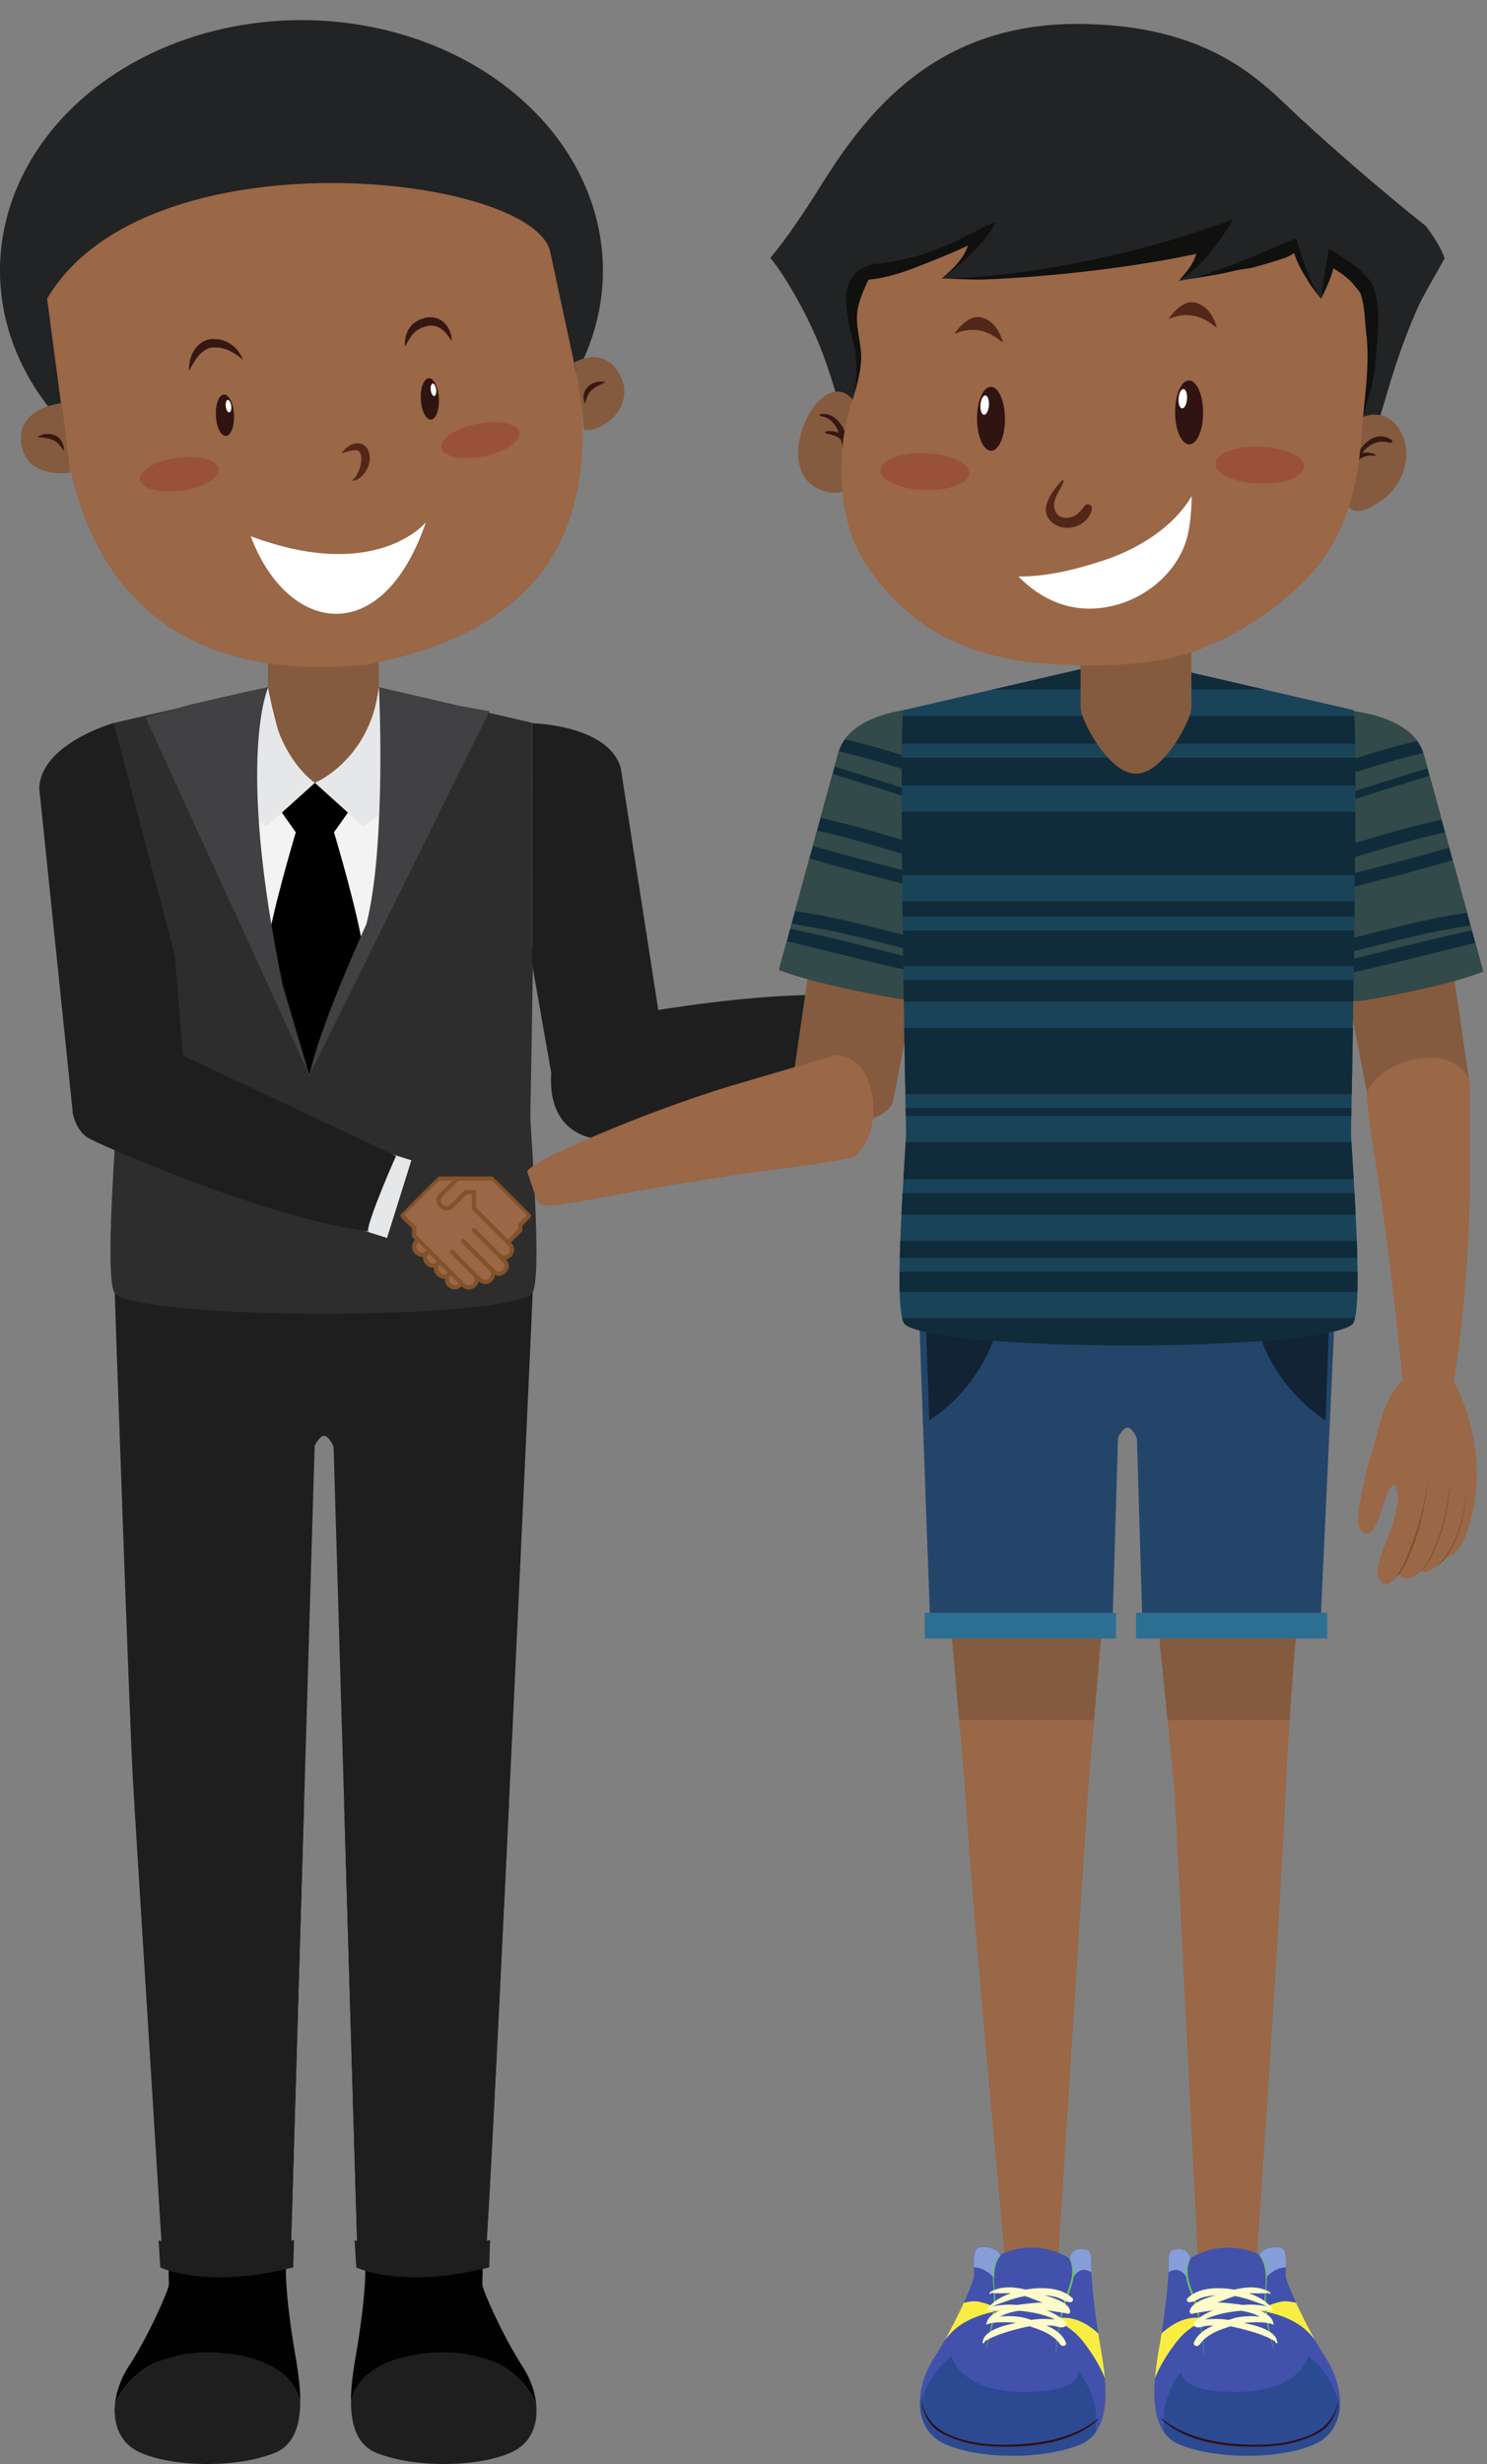 <?xml version="1.0" encoding="UTF-8" standalone="no"?>
<!-- Created with Inkscape (http://www.inkscape.org/) -->

<svg
   xmlns:dc="http://purl.org/dc/elements/1.1/"
   xmlns:cc="http://creativecommons.org/ns#"
   xmlns:rdf="http://www.w3.org/1999/02/22-rdf-syntax-ns#"
   xmlns:svg="http://www.w3.org/2000/svg"
   xmlns="http://www.w3.org/2000/svg"
   xmlns:sodipodi="http://sodipodi.sourceforge.net/DTD/sodipodi-0.dtd"
   xmlns:inkscape="http://www.inkscape.org/namespaces/inkscape"
   width="53.683mm"
   height="88.9mm"
   viewBox="0 0 53.683 88.9"
   version="1.1"
   id="svg1316"
   inkscape:version="0.92.1 r15371"
   sodipodi:docname="youth_shaking_hands_with_guy_in_suit.svg">
  <rect x="0" y="0" width="53.683" height="88.9" fill="#808080" stroke="none"/>
  <defs
     id="defs1310">
    <radialGradient
       id="SVGID_1_"
       cx="449.137"
       cy="295.051"
       r="76.374"
       gradientUnits="userSpaceOnUse"
       gradientTransform="matrix(0.046,0,0,0.049,86.426,71.339)">
      <stop
         offset="0.574"
         style="stop-color:#000000"
         id="stop25" />
      <stop
         offset="0.798"
         style="stop-color:#000000"
         id="stop27" />
      <stop
         offset="1"
         style="stop-color:#000000"
         id="stop29" />
    </radialGradient>
    <radialGradient
       gradientUnits="userSpaceOnUse"
       r="76.374"
       cy="295.051"
       cx="449.137"
       id="radialGradient132">
      <stop
         id="stop126"
         style="stop-color:#000000"
         offset="0.574" />
      <stop
         id="stop128"
         style="stop-color:#000000"
         offset="0.798" />
      <stop
         id="stop130"
         style="stop-color:#000000"
         offset="1" />
    </radialGradient>
  </defs>
  <sodipodi:namedview
     id="base"
     pagecolor="#ffffff"
     bordercolor="#666666"
     borderopacity="1.0"
     inkscape:pageopacity="0.0"
     inkscape:pageshadow="2"
     inkscape:zoom="0.35"
     inkscape:cx="-544.57731"
     inkscape:cy="146.04345"
     inkscape:document-units="mm"
     inkscape:current-layer="g137"
     showgrid="false"
     inkscape:window-width="1600"
     inkscape:window-height="877"
     inkscape:window-x="1358"
     inkscape:window-y="-8"
     inkscape:window-maximized="1"
     fit-margin-top="0"
     fit-margin-left="0"
     fit-margin-right="0"
     fit-margin-bottom="0" />
  <g
     inkscape:label="Layer 1"
     inkscape:groupmode="layer"
     id="layer1"
     transform="translate(-95.597,-52.616)">
    <path
       inkscape:connector-curvature="0"
       id="path2753-3"
       style="fill:#010101;fill-opacity:1;fill-rule:nonzero;stroke:none;stroke-width:0.035"
       d="m 109.561,134.396 c 0,0 -0.068,-0.451 -0.583,-0.309 0,0 -0.205,-0.056 -0.195,0.446 0.011,0.501 -0.085,1.471 -0.258,2.583 -0.173,1.111 -0.739,3.441 0.672,4.002 1.411,0.56 3.693,0.508 4.866,-0.025 1.173,-0.533 1.094,-2.036 0.393,-3.107 -0.7,-1.071 -1.434,-2.735 -1.445,-2.941 -0.012,-0.206 0.082,-0.951 -0.149,-1.029 -0.231,-0.078 -0.707,0.021 -0.786,0.252 0,0 -1.207,-0.666 -2.515,0.128" />
    <path
       inkscape:connector-curvature="0"
       id="path2755-1"
       style="fill:#b1b497;fill-opacity:1;fill-rule:nonzero;stroke:none;stroke-width:0.035"
       d="m 108.856,138.279 c 0.61,-0.545 1.43,-0.824 2.241,-0.876 1.514,-0.095 3.248,0.496 3.857,1.959 0.07,0.725 -0.178,1.406 -0.891,1.731 -1.173,0.533 -3.455,0.586 -4.866,0.025 -0.73,-0.29 -0.93,-1.055 -0.93,-1.879 0.095,-0.346 0.264,-0.671 0.588,-0.96" />
    <path
       inkscape:connector-curvature="0"
       id="path2757-6"
       style="fill:#1e1e1e;fill-opacity:1;fill-rule:nonzero;stroke:none;stroke-width:0.035"
       d="m 108.267,139.239 c 0,0.824 0.2,1.589 0.93,1.879 1.411,0.56 3.693,0.508 4.866,-0.025 0.713,-0.325 0.961,-1.006 0.891,-1.731 -0.609,-1.463 -2.344,-2.054 -3.857,-1.959 -0.811,0.051 -1.631,0.331 -2.241,0.876 -0.325,0.289 -0.494,0.614 -0.588,0.96" />
    <path
       inkscape:connector-curvature="0"
       id="path2759-2"
       style="fill:#010101;fill-opacity:1;fill-rule:nonzero;stroke:none;stroke-width:0.035"
       d="m 108.311,139.005 c 0.025,-0.096 0.06,-0.188 0.1,-0.277 0.316,-0.586 0.966,-0.961 1.653,-1.181 -0.072,-0.5 -0.037,-1.003 -0.144,-1.509 -0.069,-0.328 -0.167,-0.643 -0.273,-0.96 -0.072,-0.214 -0.162,-0.483 -0.045,-0.695 l 0.004,0.002 c -0.118,0.578 0.339,1.193 0.399,1.77 0.048,0.463 0.039,0.923 0.095,1.381 0.436,-0.136 0.883,-0.211 1.268,-0.237 0.352,-0.023 0.708,0.008 1.057,0.079 -0.092,-0.48 -0.198,-0.958 -0.292,-1.438 -0.108,-0.553 0.275,-1.187 -0.071,-1.68 l 0.004,-0.002 c 0.294,0.379 0.171,0.901 0.146,1.342 -0.034,0.599 0.113,1.192 0.223,1.78 0.367,0.076 0.725,0.196 1.062,0.345 0.643,0.286 1.047,0.722 1.335,1.355 h -7.1e-4 c -0.338,-0.665 -0.798,-1.021 -1.483,-1.282 -0.284,-0.107 -0.58,-0.187 -0.881,-0.239 v 4.2e-4 c -0.079,-0.025 -0.163,-0.035 -0.248,-0.037 -0.268,-0.033 -0.538,-0.045 -0.806,-0.034 -0.412,0.016 -0.862,0.069 -1.292,0.18 l 0.003,0.018 -0.031,0.005 -0.003,-0.015 c -0.817,0.218 -1.555,0.658 -1.808,1.505 0.007,-0.059 0.017,-0.119 0.032,-0.176" />
    <path
       inkscape:connector-curvature="0"
       id="path2761-7"
       style="fill:#1e1e1e;fill-opacity:1;fill-rule:nonzero;stroke:none;stroke-width:0.035"
       d="m 108.53,140.168 c 0.927,0.761 2.238,0.951 3.398,0.952 0.638,6.7e-4 1.219,-0.069 1.821,-0.292 0.668,-0.248 1.045,-0.671 1.184,-1.372 l 0.002,0.002 c -0.082,0.531 -0.3,1.02 -0.807,1.271 -0.609,0.302 -1.219,0.434 -1.896,0.456 -1.239,0.042 -2.765,-0.102 -3.718,-0.993 l 0.015,-0.023" />
    <path
       inkscape:connector-curvature="0"
       id="path2765-0"
       style="fill:#010101;fill-opacity:1;fill-rule:nonzero;stroke:none;stroke-width:0.035"
       d="m 105.143,134.396 c 0,0 0.068,-0.451 0.582,-0.309 0,0 0.205,-0.056 0.195,0.446 -0.01,0.501 0.085,1.471 0.259,2.583 0.173,1.111 0.738,3.441 -0.672,4.002 -1.411,0.56 -3.693,0.508 -4.866,-0.025 -1.173,-0.533 -1.094,-2.036 -0.393,-3.107 0.701,-1.071 1.434,-2.735 1.446,-2.941 0.012,-0.206 -0.083,-0.951 0.149,-1.029 0.231,-0.078 0.707,0.021 0.786,0.252 0,0 1.207,-0.666 2.515,0.128" />
    <path
       inkscape:connector-curvature="0"
       id="path2767-0"
       style="fill:#b1b497;fill-opacity:1;fill-rule:nonzero;stroke:none;stroke-width:0.035"
       d="m 105.849,138.279 c -0.61,-0.545 -1.43,-0.824 -2.242,-0.876 -1.513,-0.095 -3.248,0.496 -3.857,1.959 -0.07,0.725 0.178,1.406 0.89,1.731 1.173,0.533 3.455,0.586 4.866,0.025 0.731,-0.29 0.931,-1.055 0.931,-1.879 -0.095,-0.346 -0.264,-0.671 -0.588,-0.96" />
    <path
       inkscape:connector-curvature="0"
       id="path2769-7"
       style="fill:#1e1e1e;fill-opacity:1;fill-rule:nonzero;stroke:none;stroke-width:0.035"
       d="m 105.849,138.279 c -0.61,-0.545 -1.43,-0.824 -2.242,-0.876 -1.513,-0.095 -3.248,0.496 -3.857,1.959 -0.07,0.725 0.178,1.406 0.89,1.731 1.173,0.533 3.455,0.586 4.866,0.025 0.731,-0.29 0.931,-1.055 0.931,-1.879 -0.095,-0.346 -0.264,-0.671 -0.588,-0.96" />
    <path
       inkscape:connector-curvature="0"
       id="path2771-2"
       style="fill:#010101;fill-opacity:1;fill-rule:nonzero;stroke:none;stroke-width:0.035"
       d="m 106.393,139.005 c -0.025,-0.096 -0.06,-0.188 -0.1,-0.277 -0.316,-0.586 -0.966,-0.961 -1.653,-1.181 0.073,-0.5 0.037,-1.003 0.144,-1.509 0.07,-0.328 0.167,-0.643 0.273,-0.96 0.072,-0.214 0.162,-0.483 0.045,-0.695 l -0.004,0.002 c 0.117,0.578 -0.339,1.193 -0.4,1.77 -0.048,0.463 -0.039,0.923 -0.094,1.381 -0.436,-0.136 -0.883,-0.211 -1.268,-0.237 -0.352,-0.023 -0.708,0.008 -1.057,0.079 0.092,-0.48 0.198,-0.958 0.292,-1.438 0.108,-0.553 -0.275,-1.187 0.071,-1.68 l -0.003,-0.002 c -0.294,0.379 -0.171,0.901 -0.146,1.342 0.034,0.599 -0.113,1.192 -0.223,1.78 -0.367,0.076 -0.725,0.196 -1.062,0.345 -0.642,0.286 -1.046,0.722 -1.335,1.355 h 7.05e-4 c 0.337,-0.665 0.798,-1.021 1.483,-1.282 0.283,-0.107 0.58,-0.187 0.881,-0.239 v 4.2e-4 c 0.079,-0.025 0.163,-0.035 0.249,-0.037 0.267,-0.033 0.538,-0.045 0.806,-0.034 0.411,0.016 0.861,0.069 1.292,0.18 l -0.003,0.018 0.031,0.005 0.003,-0.015 c 0.817,0.218 1.555,0.658 1.808,1.505 -0.007,-0.059 -0.017,-0.119 -0.033,-0.176" />
    <path
       inkscape:connector-curvature="0"
       id="path2773-8"
       style="fill:#1e1e1e;fill-opacity:1;fill-rule:nonzero;stroke:none;stroke-width:0.035"
       d="m 106.174,140.168 c -0.927,0.761 -2.238,0.951 -3.398,0.952 -0.638,6.7e-4 -1.218,-0.069 -1.82,-0.292 -0.669,-0.248 -1.046,-0.671 -1.184,-1.372 l -0.003,0.002 c 0.081,0.531 0.3,1.02 0.808,1.271 0.608,0.302 1.218,0.434 1.895,0.456 1.239,0.042 2.766,-0.102 3.719,-0.993 l -0.015,-0.023" />
    <path
       inkscape:connector-curvature="0"
       id="path2777-7"
       style="fill:#1e1e1e;fill-opacity:1;fill-rule:nonzero;stroke:none;stroke-width:0.035"
       d="m 107.872,99.138 c 0,0 -0.452,0 -1.15,0 -2.368,0 -6.981,0 -6.985,0 0,0.296 0.558,16.098 0.658,17.691 0.337,5.367 0.666,10.733 0.999,16.1 0.029,0.471 0.059,0.943 0.088,1.414 0,0 1.554,0.774 4.601,0 l 0.873,-29.557 c 0,0 0.158,-0.353 0.342,-0.369 0.184,0.015 0.342,0.393 0.342,0.393 l 0.873,29.533 c 3.047,0.774 4.601,0 4.601,0 0.03,-0.471 0.059,-0.943 0.087,-1.414 0.333,-5.367 1.631,-33.496 1.631,-33.791 -0.004,0 -4.59,0 -6.959,0" />
    <path
       inkscape:connector-curvature="0"
       id="path2779-7"
       style="fill:#1e1e1e;fill-opacity:1;fill-rule:nonzero;stroke:none;stroke-width:0.035"
       d="m 108.02,117.705 0.492,16.638 c 3.047,0.774 4.601,0 4.601,0 0.03,-0.471 0.059,-0.943 0.087,-1.414 0.141,-2.273 0.455,-8.629 0.771,-15.224 h -5.951" />
    <path
       inkscape:connector-curvature="0"
       id="path2781-7"
       style="fill:#1e1e1e;fill-opacity:1;fill-rule:nonzero;stroke:none;stroke-width:0.035"
       d="m 100.449,117.705 c 0.318,5.075 0.63,10.149 0.945,15.224 0.029,0.471 0.059,0.943 0.088,1.414 0,0 1.554,0.774 4.601,0 l 0.491,-16.638 h -6.125" />
    <path
       inkscape:connector-curvature="0"
       id="path2783-2"
       style="fill:#1e1e1e;fill-opacity:1;fill-rule:nonzero;stroke:none;stroke-width:0.035"
       d="m 101.322,133.443 c 0.021,0.326 0.041,0.652 0.061,0.979 0,0 1.621,0.807 4.8,0 l 0.029,-0.988 c -2.766,0.654 -4.409,0.189 -4.889,0.009" />
    <path
       inkscape:connector-curvature="0"
       id="path2785-7"
       style="fill:#1e1e1e;fill-opacity:1;fill-rule:nonzero;stroke:none;stroke-width:0.035"
       d="m 108.398,133.443 c 0.021,0.326 0.041,0.652 0.061,0.979 0,0 1.621,0.807 4.8,0 l 0.029,-0.988 c -2.767,0.654 -4.409,0.189 -4.889,0.009" />
    <path
       inkscape:connector-curvature="0"
       id="path2801-5"
       style="fill:#2d2d2d;fill-opacity:1;fill-rule:nonzero;stroke:none;stroke-width:0.035"
       d="m 114.743,92.891 c 0,0 0.254,-12.947 0.095,-14.191 l -7.565,-1.748 -7.564,1.748 c -0.158,1.244 0.095,14.191 0.095,14.191 0,0.515 -0.431,5.643 -0.084,6.351 l 0.006,0.014 0.009,0.013 0.022,0.027 0.017,0.015 c 0.446,0.382 3.346,0.681 6.918,0.7 v 3.5e-4 c 0.029,0 0.46,7.1e-4 0.583,7.1e-4 0.122,0 0.554,-7.1e-4 0.583,-7.1e-4 v -3.5e-4 c 3.572,-0.019 6.471,-0.318 6.918,-0.7 l 0.018,-0.015 0.021,-0.027 0.009,-0.013 0.006,-0.014 c 0.347,-0.707 -0.085,-5.836 -0.085,-6.351" />
    <path
       inkscape:connector-curvature="0"
       id="path2803-7"
       style="fill:#845b3e;fill-opacity:1;fill-rule:nonzero;stroke:none;stroke-width:0.035"
       d="m 109.274,78.641 c 0,0.417 -1,2.379 -2.001,2.379 -1,0 -2.001,-1.962 -2.001,-2.379 v -3.733 c 0,-0.835 0.677,-1.513 1.513,-1.513 h 0.977 c 0.835,0 1.512,0.677 1.512,1.513 v 3.733" />
    <g
       id="g2774"
       transform="rotate(-72.585,97.887,90.039)">
      <path
         style="fill:#e6e7e8;stroke-width:0.044"
         inkscape:connector-curvature="0"
         d="m 94.474,102.291 h 2.936 v 1.062 h -2.936 z"
         id="path17-1" />
      <path
         sodipodi:nodetypes="cccccc"
         d="m 95.372,91.182 c 0,0 -0.523,0.26 -0.678,0.761 -0.089,0.287 -0.86,6.895 -0.192,10.732 -0.251,-0.212 2.288,0.023 2.89,0.104 l 1.415,-10.316 c 0,0 -0.243,-2.266 -3.435,-1.281"
         style="fill:#1e1e1e;fill-opacity:1;fill-rule:nonzero;stroke:none;stroke-width:0.035"
         id="path2805-2"
         inkscape:connector-curvature="0" />
    </g>
    <path
       inkscape:connector-curvature="0"
       id="path2807-0"
       style="fill:#84b0e2;fill-opacity:1;fill-rule:nonzero;stroke:none;stroke-width:0.035"
       d="m 116.047,92.966 -1.242,-6.217 c -0.005,-0.734 -0.007,-6.006 10e-4,-8.038 0,0 2.7,0.166 3.164,1.838 l 1.687,11.609 c -0.328,1.531 -3.038,1.953 -3.611,0.808" />
    <path
       inkscape:connector-curvature="0"
       id="path2811-7"
       style="fill:#1e1e1e;fill-opacity:1;fill-rule:nonzero;stroke:none;stroke-width:0.035"
       d="m 115.699,92.473 -0.894,-5.088 c -0.005,-0.644 -7.1e-4,-8.071 10e-4,-8.674 0,0 2.734,0.05 3.198,1.596 l 1.808,11.647 c -1.087,0.422 -4.022,0.506 -4.113,0.52" />
    <g
       id="g2778"
       transform="rotate(-93.267,116.996,92.409)"
       style="fill:#1e1e1e;fill-opacity:1">
      <g
         id="g2782"
         style="fill:#1e1e1e;fill-opacity:1">
        <path
           id="path17-1-8"
           d="m 117.128,102.13 h 3.084 v 1.062 h -3.084 z"
           inkscape:connector-curvature="0"
           style="fill:#1e1e1e;fill-opacity:1;stroke-width:0.045" />
        <path
           inkscape:connector-curvature="0"
           id="path2821-1"
           style="fill:#1e1e1e;fill-opacity:1;fill-rule:nonzero;stroke:none;stroke-width:0.035"
           d="m 119.134,91.192 c 0,0 0.523,0.26 0.678,0.761 0.088,0.287 1.084,6.895 0.416,10.732 0.074,-0.063 -1.814,0.044 -3.114,0.104 l -1.415,-10.316 c 0,0 0.243,-2.266 3.435,-1.281"
           sodipodi:nodetypes="cccccc" />
      </g>
    </g>
    <path
       inkscape:connector-curvature="0"
       id="path2823-3"
       style="fill:#2d2d2d;fill-opacity:1;fill-rule:nonzero;stroke:none;stroke-width:0.035"
       d="m 108.732,83.066 h 5.304 l -0.52,4.197 -2.228,1.411 -1.857,-1.04 -0.698,-4.568" />
    <g
       id="g2770"
       transform="matrix(-1,0,0,1,214.79,0)">
      <ellipse
         ry="9.038"
         rx="10.884"
         cy="62.379"
         cx="108.31"
         id="path13022"
         style="fill:#222324;fill-opacity:1;stroke-width:0.273" />
      <path
         sodipodi:nodetypes="cscccc"
         d="m 117.492,63.392 c -3.568,-6.066 -17.557,-4.497 -18.162,-1.689 l -1.102,5.116 c -0.538,5.629 2.034,8.644 7.622,9.762 7.825,0.841 10.219,-3.803 10.881,-7.444 l 0.761,-5.745"
         style="fill:#9a6747;fill-opacity:1;fill-rule:nonzero;stroke:none;stroke-width:0.035"
         id="path2825-4"
         inkscape:connector-curvature="0" />
      <path
         d="m 104.001,67.023 c -0.021,0.413 -0.183,0.74 -0.363,0.732 -0.18,-0.01 -0.31,-0.35 -0.29,-0.763 0.02,-0.412 0.183,-0.739 0.363,-0.73 0.18,0.01 0.31,0.35 0.29,0.761"
         style="fill:#2f1412;fill-opacity:1;fill-rule:nonzero;stroke:none;stroke-width:0.035"
         id="path2829-5"
         inkscape:connector-curvature="0" />
      <path
         d="m 103.642,66.693 c -0.017,0.123 -0.074,0.219 -0.127,0.212 -0.054,-0.007 -0.085,-0.113 -0.07,-0.238 0.017,-0.123 0.074,-0.219 0.128,-0.212 0.055,0.007 0.086,0.113 0.069,0.238"
         style="fill:#ffffff;fill-opacity:1;fill-rule:nonzero;stroke:none;stroke-width:0.035"
         id="path2831-0"
         inkscape:connector-curvature="0" />
      <path
         d="m 111.399,67.614 c -0.019,0.412 -0.181,0.739 -0.362,0.731 -0.18,-0.009 -0.31,-0.35 -0.291,-0.763 0.02,-0.413 0.183,-0.739 0.363,-0.731 0.181,0.008 0.311,0.35 0.29,0.762"
         style="fill:#2f1412;fill-opacity:1;fill-rule:nonzero;stroke:none;stroke-width:0.035"
         id="path2833-3"
         inkscape:connector-curvature="0" />
      <path
         d="m 111.042,67.284 c -0.016,0.124 -0.073,0.219 -0.128,0.212 -0.055,-0.007 -0.085,-0.114 -0.069,-0.238 0.017,-0.124 0.073,-0.219 0.128,-0.212 0.055,0.007 0.086,0.114 0.069,0.238"
         style="fill:#ffffff;fill-opacity:1;fill-rule:nonzero;stroke:none;stroke-width:0.035"
         id="path2835-6"
         inkscape:connector-curvature="0" />
      <path
         d="m 106.864,68.97 c 0,0 -0.141,-0.05 -0.33,-0.092 -0.093,-0.021 -0.205,-0.027 -0.271,10e-4 l -0.068,0.069 -0.03,0.071 -0.01,0.062 c -0.032,0.206 0.049,0.462 0.132,0.625 0.043,0.084 0.091,0.148 0.134,0.186 0.041,0.041 0.078,0.055 0.076,0.056 0.001,-0.003 -0.036,0.012 -0.102,-7.1e-4 -0.067,-0.01 -0.161,-0.052 -0.244,-0.13 -0.087,-0.076 -0.169,-0.186 -0.228,-0.318 -0.06,-0.132 -0.094,-0.291 -0.072,-0.464 0.005,-0.04 0.019,-0.088 0.037,-0.138 0.023,-0.057 0.026,-0.053 0.059,-0.113 0.057,-0.082 0.149,-0.143 0.242,-0.166 0.189,-0.031 0.32,0.038 0.414,0.097 0.189,0.125 0.261,0.254 0.261,0.254"
         style="fill:#522619;fill-opacity:1;fill-rule:nonzero;stroke:none;stroke-width:0.035"
         id="path2837-9"
         inkscape:connector-curvature="0" />
      <path
         d="m 102.891,64.916 c 0,0 -0.022,-0.17 0.086,-0.408 0.054,-0.117 0.149,-0.252 0.304,-0.346 0.079,-0.043 0.167,-0.08 0.262,-0.092 0.046,-0.003 0.095,-0.01 0.14,-0.008 l 0.071,0.006 0.035,0.002 0.017,0.002 h 0.006 l 0.022,0.005 0.007,0.002 c 0.075,0.025 0.15,0.05 0.224,0.076 0.084,0.044 0.165,0.106 0.236,0.161 0.056,0.065 0.11,0.129 0.148,0.194 0.033,0.068 0.067,0.132 0.084,0.194 0.073,0.249 0.029,0.416 0.029,0.416 0,0 -0.018,-0.038 -0.048,-0.101 -0.031,-0.062 -0.08,-0.147 -0.141,-0.24 -0.031,-0.046 -0.075,-0.087 -0.11,-0.135 -0.042,-0.043 -0.095,-0.077 -0.138,-0.122 -0.052,-0.028 -0.1,-0.05 -0.149,-0.084 -0.074,-0.021 -0.151,-0.043 -0.226,-0.065 l -0.007,-0.002 0.019,0.004 h -0.006 l -0.011,-0.002 -0.025,-0.002 -0.048,-0.006 c -0.032,-0.004 -0.063,10e-4 -0.093,7.1e-4 -0.06,0.007 -0.119,0.017 -0.174,0.038 -0.053,0.025 -0.107,0.051 -0.153,0.087 -0.045,0.036 -0.09,0.074 -0.128,0.114 -0.149,0.163 -0.233,0.311 -0.233,0.311"
         style="fill:#371712;fill-opacity:1;fill-rule:nonzero;stroke:none;stroke-width:0.035"
         id="path2839-3"
         inkscape:connector-curvature="0" />
      <path
         d="m 110.429,65.589 c 0,0 0.012,-0.041 0.044,-0.112 0.034,-0.07 0.092,-0.165 0.182,-0.267 0.049,-0.046 0.1,-0.101 0.164,-0.148 0.068,-0.04 0.136,-0.097 0.219,-0.126 0.085,-0.024 0.17,-0.075 0.266,-0.075 l 0.143,-0.01 c 0.03,-0.002 0.035,-0.005 0.085,-0.004 l 0.063,0.007 0.063,0.011 0.08,0.026 c 0.057,0.016 0.101,0.04 0.144,0.065 0.09,0.047 0.157,0.117 0.218,0.185 0.118,0.138 0.182,0.289 0.218,0.417 0.074,0.259 0.048,0.438 0.048,0.438 0,0 -0.078,-0.159 -0.209,-0.365 -0.068,-0.101 -0.15,-0.213 -0.253,-0.302 -0.051,-0.045 -0.108,-0.083 -0.166,-0.113 l -0.086,-0.035 -0.039,-0.014 -0.063,-0.008 -0.062,-0.01 -0.041,0.004 -0.108,0.002 c -0.072,-0.004 -0.139,0.025 -0.208,0.035 -0.068,0.016 -0.129,0.048 -0.193,0.067 -0.06,0.031 -0.117,0.06 -0.169,0.087 -0.102,0.064 -0.188,0.123 -0.247,0.169 -0.057,0.046 -0.092,0.075 -0.092,0.075"
         style="fill:#371712;fill-opacity:1;fill-rule:nonzero;stroke:none;stroke-width:0.035"
         id="path2841-6"
         inkscape:connector-curvature="0" />
      <path
         d="m 103.82,71.462 c 0,0 1.773,2.197 6.321,0.501 -1.311,3.507 -4.741,4.124 -6.321,-0.501"
         style="fill:#ffffff;fill-opacity:1;fill-rule:nonzero;stroke:none;stroke-width:0.035"
         id="path2843-8"
         inkscape:connector-curvature="0" />
      <path
         d="m 103.262,68.77 c -0.064,0.322 -0.745,0.461 -1.521,0.309 -0.778,-0.152 -1.356,-0.538 -1.293,-0.861 0.063,-0.323 0.744,-0.462 1.522,-0.309 0.776,0.153 1.355,0.538 1.292,0.861"
         style="fill:#995139;fill-opacity:1;fill-rule:nonzero;stroke:none;stroke-width:0.035"
         id="path2845-1"
         inkscape:connector-curvature="0" />
      <path
         d="m 114.144,69.918 c -0.043,0.326 -0.715,0.506 -1.5,0.4 -0.784,-0.105 -1.386,-0.455 -1.342,-0.782 0.044,-0.326 0.716,-0.505 1.5,-0.399 0.785,0.104 1.385,0.455 1.341,0.781"
         style="fill:#995139;fill-opacity:1;fill-rule:nonzero;stroke:none;stroke-width:0.035"
         id="path2847-6"
         inkscape:connector-curvature="0" />
      <path
         d="m 107.62,61.899 v 0 c 0.44,-0.082 0.754,-0.144 0.816,-0.157 -0.063,0.013 -0.376,0.075 -0.816,0.157"
         style="fill:#bda185;fill-opacity:1;fill-rule:nonzero;stroke:none;stroke-width:0.035"
         id="path2849-6"
         inkscape:connector-curvature="0" />
      <path
         d="m 108.561,62.791 v 0 c -0.266,-0.042 -0.349,-0.199 -0.349,-0.379 -3.5e-4,0.181 0.083,0.337 0.349,0.379 v 0 m -0.942,-0.891 c 0,-3.5e-4 3.5e-4,-3.5e-4 7e-4,-7.1e-4 0.44,-0.082 0.754,-0.144 0.816,-0.157 0.006,-0.001 0.009,-0.002 0.011,-0.002 -0.017,0.004 -0.348,0.07 -0.828,0.159 m 0.828,-0.159 h 3.6e-4 -3.6e-4"
         style="fill:#b48660;fill-opacity:1;fill-rule:nonzero;stroke:none;stroke-width:0.035"
         id="path2851-3"
         inkscape:connector-curvature="0" />
      <path
         sodipodi:nodetypes="cccccc"
         d="m 117.492,63.392 v 0 m -4.241,-1.538 v 0 m 3.1e-4,0.006 c 0,-0.003 0,-0.005 -3.6e-4,-0.005"
         style="fill:#b48660;fill-opacity:1;fill-rule:nonzero;stroke:none;stroke-width:0.035"
         id="path2857-8"
         inkscape:connector-curvature="0" />
      <path
         d="m 110.948,61.861 c 0.098,-0.058 0.166,-0.098 0.191,-0.114 -0.025,0.015 -0.091,0.056 -0.188,0.112 -0.001,7e-4 -0.002,0.001 -0.003,0.002"
         style="fill:#bda185;fill-opacity:1;fill-rule:nonzero;stroke:none;stroke-width:0.035"
         id="path2861-4"
         inkscape:connector-curvature="0" />
      <path
         d="m 110.951,61.859 c 0.097,-0.056 0.163,-0.097 0.188,-0.112 0.007,-0.005 0.011,-0.007 0.011,-0.007 v 0 c 0,0 -0.074,0.046 -0.199,0.119"
         style="fill:#b48660;fill-opacity:1;fill-rule:nonzero;stroke:none;stroke-width:0.035"
         id="path2863-7"
         inkscape:connector-curvature="0" />
      <path
         d="m 116.962,67.162 -0.309,2.506 c 0,0 1.58,0.27 1.772,-1.041 0.193,-1.31 -1.464,-1.464 -1.464,-1.464"
         style="fill:#845b3e;fill-opacity:1;fill-rule:nonzero;stroke:none;stroke-width:0.035"
         id="path2867-5"
         inkscape:connector-curvature="0" />
      <path
         d="m 117.84,68.385 c 0,0 -0.064,-0.053 -0.183,-0.086 -0.059,-0.016 -0.13,-0.031 -0.208,-0.027 -0.079,0 -0.165,0.019 -0.246,0.054 -0.04,0.02 -0.078,0.042 -0.112,0.07 -0.037,0.023 -0.062,0.059 -0.09,0.091 l -0.06,0.098 -0.034,0.097 c -0.019,0.06 -0.016,0.112 -0.016,0.147 7e-4,0.035 0.003,0.055 0.003,0.055 l 0.032,-0.046 0.032,-0.051 0.045,-0.061 0.054,-0.066 0.064,-0.064 c 0.047,-0.041 0.098,-0.078 0.16,-0.102 l 0.091,-0.037 c 0.032,-0.005 0.062,-0.021 0.095,-0.024 0.064,-0.015 0.127,-0.021 0.182,-0.029 0.116,-0.011 0.192,-0.019 0.192,-0.019"
         style="fill:#371712;fill-opacity:1;fill-rule:nonzero;stroke:none;stroke-width:0.035"
         id="path2869-6"
         inkscape:connector-curvature="0" />
      <path
         d="m 98.462,65.698 c 0,0 -1.156,-0.732 -1.734,0.616 -0.386,1.157 0.847,1.927 1.387,1.812 0.077,-1.233 0.346,-2.428 0.346,-2.428"
         style="fill:#845b3e;fill-opacity:1;fill-rule:nonzero;stroke:none;stroke-width:0.035"
         id="path2871-8"
         inkscape:connector-curvature="0" />
      <path
         d="m 97.324,66.409 c 0,0 0.078,-0.03 0.201,-0.026 0.06,0.004 0.133,0.011 0.207,0.039 0.075,0.024 0.151,0.068 0.217,0.127 0.032,0.031 0.062,0.063 0.086,0.1 0.028,0.035 0.041,0.076 0.057,0.114 0.019,0.037 0.019,0.077 0.027,0.113 0.009,0.037 0.004,0.071 0.003,0.102 7.05e-4,0.062 -0.019,0.111 -0.029,0.146 -0.012,0.033 -0.02,0.051 -0.02,0.051 0,0 -0.007,-0.02 -0.017,-0.053 l -0.016,-0.059 -0.024,-0.072 -0.03,-0.08 -0.041,-0.08 c -0.032,-0.053 -0.07,-0.105 -0.121,-0.147 l -0.075,-0.063 -0.083,-0.052 c -0.055,-0.034 -0.114,-0.059 -0.164,-0.084 -0.107,-0.046 -0.177,-0.077 -0.177,-0.077"
         style="fill:#371712;fill-opacity:1;fill-rule:nonzero;stroke:none;stroke-width:0.035"
         id="path2873-8"
         inkscape:connector-curvature="0" />
    </g>
    <path
       d="m 136.943,98.84 c 0,0 -0.453,0 -1.15,0 -2.368,0 -6.981,0 -6.985,0 0,0.296 1.516,16.607 1.616,18.199 0.336,5.367 1.42,16.535 1.448,17.006 0,0 0.604,0.25 1.931,0 l 1.077,-16.857 1.095,-12.907 c 0,0 0.207,-0.357 0.392,-0.372 0.185,0.015 0.351,0.409 0.351,0.409 l 1.281,12.908 0.84,16.829 c 1.628,0.302 2.131,-0.01 2.131,-0.01 0.03,-0.471 0.731,-10.277 1.058,-17.15 0.416,-8.73 1.803,-17.89 1.803,-18.055 -0.004,0 -4.522,0 -6.89,0"
       style="fill:#9a6747;fill-opacity:1;fill-rule:nonzero;stroke:none;stroke-width:0.035"
       id="path8535"
       inkscape:connector-curvature="0" />
    <path
       d="m 135.094,114.675 0.882,-10.393 c 0,0 0.207,-0.357 0.392,-0.372 0.185,0.015 0.351,0.409 0.351,0.409 l 1.028,10.356 h 4.408 c 0.516,-7.995 1.678,-15.683 1.678,-15.835 h -6.89 c 0,0 -0.453,0 -1.15,0 h -6.985 c 0,0.238 0.985,10.881 1.419,15.835 h 4.867"
       style="fill:#845b3e;fill-opacity:1;fill-rule:nonzero;stroke:none;stroke-width:0.035"
       id="path8537"
       inkscape:connector-curvature="0" />
    <path
       d="m 135.76,111.185 0.198,-6.696 c 0,0 0.158,-0.353 0.342,-0.369 0.185,0.015 0.342,0.392 0.342,0.392 l 0.198,6.673 h 6.429 c 0.312,-6.64 0.566,-12.214 0.566,-12.344 h -6.959 c 0,0 -0.452,0 -1.15,0 h -6.985 c 0,0.195 0.244,7.179 0.439,12.344 h 6.582"
       style="fill:#234569;fill-opacity:1;fill-rule:nonzero;stroke:none;stroke-width:0.035"
       id="path8539"
       inkscape:connector-curvature="0" />
    <path
       d="m 128.985,111.733 h 6.904 v -0.929 h -6.904 z"
       style="fill:#2d6f92;fill-opacity:1;fill-rule:nonzero;stroke:none;stroke-width:0.035"
       id="path8541"
       inkscape:connector-curvature="0" />
    <path
       d="m 136.608,111.733 h 6.904 v -0.929 h -6.904 z"
       style="fill:#2d6f92;fill-opacity:1;fill-rule:nonzero;stroke:none;stroke-width:0.035"
       id="path8543"
       inkscape:connector-curvature="0" />
    <path
       d="m 143.623,99.038 -0.172,4.82 c 0,0 -2.563,-1.48 -2.702,-4.82 h 2.874"
       style="fill:#112335;fill-opacity:1;fill-rule:nonzero;stroke:none;stroke-width:0.035"
       id="path8545"
       inkscape:connector-curvature="0" />
    <path
       d="m 128.976,99.038 0.171,4.82 c 0,0 2.563,-1.48 2.702,-4.82 h -2.874"
       style="fill:#112335;fill-opacity:1;fill-rule:nonzero;stroke:none;stroke-width:0.035"
       id="path8547"
       inkscape:connector-curvature="0" />
    <path
       d="m 127.828,92.403 1.242,-6.403 c 0.004,-0.734 0.007,-5.82 -0.001,-7.853 0,0 -2.701,0.167 -3.164,1.839 l -1.687,11.609 c 0.328,1.531 3.037,1.952 3.611,0.808"
       style="fill:#845b3e;fill-opacity:1;fill-rule:nonzero;stroke:none;stroke-width:0.035"
       id="path8557"
       inkscape:connector-curvature="0" />
    <path
       d="m 125.764,90.68 c -0.621,0.183 -3.222,0.947 -3.779,1.113 -1.476,0.441 -3.379,1.152 -4.796,1.756 -1.492,0.638 -2.426,1.093 -2.56,1.33 l 0.337,1.004 c 0.199,0.654 1.617,-0.194 10.189,-1.283 l 1.244,-0.221 c 1.125,-0.777 0.976,-3.63 -0.636,-3.7"
       style="fill:#9a6747;fill-opacity:1;fill-rule:nonzero;stroke:none;stroke-width:0.035"
       id="path8559"
       inkscape:connector-curvature="0" />
    <path
       d="m 128.08,88.651 c 0.09,0.015 0.488,0.029 0.579,0.043 l 0.411,-1.871 c 0.004,-0.643 3.5e-4,-8.07 -0.001,-8.675 0,0 -2.735,0.051 -3.199,1.597 l -2.152,7.862 c 1.087,0.422 3.176,0.857 4.362,1.045"
       style="fill:#102b39;fill-opacity:1;fill-rule:nonzero;stroke:none;stroke-width:0.035"
       id="path8561"
       inkscape:connector-curvature="0" />
    <path
       d="m 126.527,79.394 c -0.143,-0.036 -0.285,-0.07 -0.428,-0.105 0.803,-1.099 2.97,-1.141 2.97,-1.141 3.5e-4,0.181 0.001,0.972 0.002,2.005 -0.841,-0.276 -1.684,-0.544 -2.544,-0.759"
       style="fill:#324a49;fill-opacity:1;fill-rule:nonzero;stroke:none;stroke-width:0.035"
       id="path8563"
       inkscape:connector-curvature="0" />
    <path
       d="m 129.071,81.611 c 0,0.517 0,1.048 0,1.569 -1.073,-0.305 -2.137,-0.645 -3.224,-0.907 -0.209,-0.051 -0.419,-0.099 -0.63,-0.145 l 0.435,-1.59 c 1.142,0.351 2.281,0.709 3.419,1.073"
       style="fill:#324a49;fill-opacity:1;fill-rule:nonzero;stroke:none;stroke-width:0.035"
       id="path8565"
       inkscape:connector-curvature="0" />
    <path
       d="m 125.726,80.272 0.144,-0.527 0.009,-0.026 c 0.212,0.053 0.424,0.105 0.635,0.16 0.863,0.222 1.71,0.494 2.556,0.771 0,0.218 0,0.444 7.1e-4,0.673 -1.114,-0.355 -2.228,-0.707 -3.346,-1.051"
       style="fill:#324a49;fill-opacity:1;fill-rule:nonzero;stroke:none;stroke-width:0.035"
       id="path8567"
       inkscape:connector-curvature="0" />
    <path
       d="m 124.941,83.137 0.152,-0.555 c 0.384,0.086 0.767,0.176 1.147,0.28 0.947,0.26 1.886,0.554 2.832,0.817 0,0.191 0,0.377 0,0.56 -1.379,-0.357 -2.762,-0.705 -4.13,-1.102"
       style="fill:#324a49;fill-opacity:1;fill-rule:nonzero;stroke:none;stroke-width:0.035"
       id="path8569"
       inkscape:connector-curvature="0" />
    <path
       d="m 129.071,84.727 c 0,0.796 0,1.457 -7.1e-4,1.824 l -0.02,-0.007 c -1.387,-0.32 -2.75,-0.72 -4.154,-0.962 -0.199,-0.035 -0.398,-0.068 -0.597,-0.101 l 0.518,-1.892 c 1.408,0.412 2.832,0.77 4.254,1.138"
       style="fill:#324a49;fill-opacity:1;fill-rule:nonzero;stroke:none;stroke-width:0.035"
       id="path8571"
       inkscape:connector-curvature="0" />
    <path
       d="m 125.269,86.132 c 1.266,0.241 2.502,0.603 3.756,0.893 l -0.055,0.252 c -1.489,-0.331 -2.959,-0.749 -4.451,-1.067 -0.132,-0.028 -0.265,-0.055 -0.397,-0.082 l 0.051,-0.186 c 0.365,0.061 0.731,0.121 1.096,0.191"
       style="fill:#324a49;fill-opacity:1;fill-rule:nonzero;stroke:none;stroke-width:0.035"
       id="path8573"
       inkscape:connector-curvature="0" />
    <path
       d="m 124.508,86.694 c 1.452,0.357 2.899,0.727 4.36,1.046 l -0.209,0.954 c -0.091,-0.015 -0.489,-0.029 -0.579,-0.043 -1.187,-0.187 -3.275,-0.623 -4.362,-1.045 l 0.282,-1.031 c 0.17,0.038 0.339,0.076 0.508,0.119"
       style="fill:#324a49;fill-opacity:1;fill-rule:nonzero;stroke:none;stroke-width:0.035"
       id="path8575"
       inkscape:connector-curvature="0" />
    <path
       d="m 146.822,102.189 c -1.1,0.083 -1.397,1.781 -1.639,2.612 -0.191,0.652 -0.311,1.066 -0.492,2.03 -0.049,0.263 -0.168,0.916 0.132,1.082 0.384,0.215 0.592,-0.678 0.675,-0.905 0.047,-0.127 0.378,-1.194 0.512,-0.679 0.11,0.426 0.024,0.593 -0.061,1.018 -0.134,0.674 -0.832,1.784 -0.55,2.262 0.282,0.478 0.721,-0.233 0.721,-0.233 0,0 -0.051,0.117 0.204,0.189 0.255,0.072 0.602,-0.294 0.611,-0.301 0.008,-0.007 -0.005,0.133 0.2,0.059 0.206,-0.075 0.533,-0.393 0.643,-0.501 0,0 0.254,-0.04 0.5,-0.353 0.246,-0.314 1.323,-2.754 -0.059,-5.738 -0.2,-0.431 -0.579,-0.396 -1.012,-0.505 -0.135,-0.034 -0.265,-0.045 -0.385,-0.036"
       style="fill:#9a6747;fill-opacity:1;fill-rule:nonzero;stroke:none;stroke-width:0.035"
       id="path8577"
       inkscape:connector-curvature="0" />
    <path
       d="m 146.665,108.059 c 0.223,-0.621 0.354,-1.28 0.467,-1.926 l 0.006,0.001 c -0.085,0.666 -0.204,1.316 -0.412,1.958 -0.143,0.444 -0.374,1.056 -0.692,1.411 l -0.014,-0.012 c 0.268,-0.429 0.474,-0.959 0.644,-1.433"
       style="fill:#83522a;fill-opacity:1;fill-rule:nonzero;stroke:none;stroke-width:0.035"
       id="path8579"
       inkscape:connector-curvature="0" />
    <path
       d="m 147.593,107.886 c 0.196,-0.523 0.225,-1.081 0.366,-1.614 l 0.005,0.002 c -0.11,0.6 -0.163,1.183 -0.382,1.765 -0.163,0.434 -0.365,1.017 -0.75,1.318 l -0.005,-0.006 c 0.397,-0.356 0.586,-0.986 0.766,-1.465"
       style="fill:#83522a;fill-opacity:1;fill-rule:nonzero;stroke:none;stroke-width:0.035"
       id="path8581"
       inkscape:connector-curvature="0" />
    <path
       d="m 148.52,106.624 0.006,0.001 c -0.038,0.441 -0.132,0.891 -0.28,1.309 -0.143,0.398 -0.377,0.903 -0.732,1.16 l -0.01,-0.011 c 0.641,-0.604 0.906,-1.626 1.016,-2.459"
       style="fill:#83522a;fill-opacity:1;fill-rule:nonzero;stroke:none;stroke-width:0.035"
       id="path8583"
       inkscape:connector-curvature="0" />
    <path
       d="m 145.033,92.466 -1.242,-6.402 c -0.005,-0.734 -0.007,-5.82 0.001,-7.853 0,0 2.701,0.167 3.164,1.839 l 1.687,11.609 c -0.328,1.531 -3.037,1.952 -3.611,0.808"
       style="fill:#845b3e;fill-opacity:1;fill-rule:nonzero;stroke:none;stroke-width:0.035"
       id="path8585"
       inkscape:connector-curvature="0" />
    <path
       d="m 148.658,91.658 c 0,0.648 0.002,3.357 0,3.939 -0.007,1.541 -0.151,3.567 -0.331,5.097 -0.19,1.612 -0.363,2.636 -0.553,2.831 l -1.058,-0.04 c -0.684,-0.006 -0.271,-1.606 -1.648,-10.136 l -0.139,-1.256 c 0.427,-1.299 3.206,-1.962 3.729,-0.435"
       style="fill:#9a6747;fill-opacity:1;fill-rule:nonzero;stroke:none;stroke-width:0.035"
       id="path8587"
       inkscape:connector-curvature="0" />
    <path
       d="m 144.781,88.714 c -0.09,0.015 -0.488,0.029 -0.579,0.043 l -0.411,-1.871 c -0.005,-0.643 -7e-4,-8.07 0.001,-8.675 0,0 2.735,0.051 3.198,1.596 l 2.153,7.861 c -1.087,0.422 -3.176,0.858 -4.362,1.045"
       style="fill:#102b39;fill-opacity:1;fill-rule:nonzero;stroke:none;stroke-width:0.035"
       id="path8589"
       inkscape:connector-curvature="0" />
    <path
       d="m 146.334,79.456 c 0.142,-0.036 0.285,-0.07 0.427,-0.105 -0.803,-1.099 -2.969,-1.14 -2.969,-1.14 -7e-4,0.181 -0.001,0.972 -0.002,2.005 0.841,-0.276 1.684,-0.544 2.544,-0.76"
       style="fill:#324a49;fill-opacity:1;fill-rule:nonzero;stroke:none;stroke-width:0.035"
       id="path8591"
       inkscape:connector-curvature="0" />
    <path
       d="m 143.79,81.674 c -3.5e-4,0.517 -3.5e-4,1.048 -3.5e-4,1.569 1.073,-0.306 2.136,-0.645 3.224,-0.908 0.21,-0.051 0.42,-0.098 0.63,-0.145 l -0.436,-1.59 c -1.141,0.351 -2.281,0.71 -3.418,1.073"
       style="fill:#324a49;fill-opacity:1;fill-rule:nonzero;stroke:none;stroke-width:0.035"
       id="path8593"
       inkscape:connector-curvature="0" />
    <path
       d="m 147.135,80.334 -0.144,-0.527 -0.009,-0.026 c -0.213,0.053 -0.424,0.105 -0.636,0.16 -0.862,0.223 -1.71,0.494 -2.556,0.771 0,0.218 -3.5e-4,0.444 -3.5e-4,0.673 1.113,-0.356 2.228,-0.707 3.345,-1.051"
       style="fill:#324a49;fill-opacity:1;fill-rule:nonzero;stroke:none;stroke-width:0.035"
       id="path8595"
       inkscape:connector-curvature="0" />
    <path
       d="m 147.919,83.199 -0.152,-0.556 c -0.384,0.086 -0.767,0.176 -1.146,0.28 -0.948,0.261 -1.886,0.554 -2.832,0.817 0,0.191 0,0.377 0,0.56 1.38,-0.357 2.762,-0.705 4.13,-1.102"
       style="fill:#324a49;fill-opacity:1;fill-rule:nonzero;stroke:none;stroke-width:0.035"
       id="path8597"
       inkscape:connector-curvature="0" />
    <path
       d="m 143.789,84.789 c 0,0.796 3.6e-4,1.456 0.001,1.824 l 0.02,-0.007 c 1.386,-0.32 2.75,-0.72 4.154,-0.963 0.2,-0.034 0.399,-0.067 0.597,-0.101 l -0.518,-1.892 c -1.408,0.412 -2.832,0.77 -4.254,1.138"
       style="fill:#324a49;fill-opacity:1;fill-rule:nonzero;stroke:none;stroke-width:0.035"
       id="path8599"
       inkscape:connector-curvature="0" />
    <path
       d="m 147.591,86.194 c -1.266,0.241 -2.501,0.603 -3.756,0.893 l 0.055,0.252 c 1.489,-0.331 2.958,-0.749 4.45,-1.067 0.133,-0.028 0.265,-0.055 0.397,-0.082 l -0.05,-0.186 c -0.365,0.061 -0.731,0.121 -1.097,0.191"
       style="fill:#324a49;fill-opacity:1;fill-rule:nonzero;stroke:none;stroke-width:0.035"
       id="path8601"
       inkscape:connector-curvature="0" />
    <path
       d="m 148.353,86.756 c -1.452,0.357 -2.9,0.728 -4.361,1.046 l 0.21,0.955 c 0.092,-0.015 0.489,-0.029 0.579,-0.043 1.187,-0.188 3.275,-0.623 4.362,-1.045 l -0.283,-1.03 c -0.17,0.038 -0.339,0.077 -0.508,0.118"
       style="fill:#324a49;fill-opacity:1;fill-rule:nonzero;stroke:none;stroke-width:0.035"
       id="path8603"
       inkscape:connector-curvature="0" />
    <path
       d="m 144.371,93.498 c 0,0 0.273,-13.921 0.102,-15.259 l -8.134,-1.88 -8.133,1.88 c -0.171,1.338 0.101,15.259 0.101,15.259 0,0.553 -0.464,6.068 -0.091,6.829 l 0.006,0.015 0.01,0.014 0.024,0.03 0.019,0.017 c 0.479,0.411 3.597,0.732 7.438,0.752 v 7e-4 c 0.031,7.1e-4 0.495,7.1e-4 0.627,7.1e-4 0.132,0 0.597,0 0.627,-7.1e-4 v -7e-4 c 3.84,-0.02 6.959,-0.341 7.438,-0.752 l 0.019,-0.017 0.023,-0.03 0.009,-0.014 0.007,-0.015 c 0.373,-0.761 -0.091,-6.276 -0.091,-6.829"
       style="fill:#194359;fill-opacity:1;fill-rule:nonzero;stroke:none;stroke-width:0.035"
       id="path8605"
       inkscape:connector-curvature="0" />
    <path
       d="m 128.167,100.172 c 0.015,0.062 0.031,0.116 0.05,0.154 l 0.006,0.015 0.01,0.014 0.024,0.03 0.019,0.017 c 0.479,0.411 3.597,0.732 7.438,0.752 v 7e-4 c 0.031,7.1e-4 0.495,7.1e-4 0.627,7.1e-4 0.132,0 0.597,0 0.627,-7.1e-4 v -7e-4 c 3.84,-0.02 6.959,-0.341 7.438,-0.752 l 0.019,-0.017 0.023,-0.03 0.009,-0.014 0.007,-0.015 c 0.019,-0.038 0.036,-0.092 0.05,-0.154 h -16.346"
       style="fill:#102b39;fill-opacity:1;fill-rule:nonzero;stroke:none;stroke-width:0.035"
       id="path8607"
       inkscape:connector-curvature="0" />
    <path
       d="m 141.267,77.498 -4.928,-1.138 -4.927,1.138 h 9.855"
       style="fill:#102b39;fill-opacity:1;fill-rule:nonzero;stroke:none;stroke-width:0.035"
       id="path8609"
       inkscape:connector-curvature="0" />
    <path
       d="m 128.154,79.951 c -0.003,0.306 -0.004,0.639 -0.004,1.001 h 16.379 c -3.6e-4,-0.362 -0.001,-0.695 -0.004,-1.001 H 128.154"
       style="fill:#102b39;fill-opacity:1;fill-rule:nonzero;stroke:none;stroke-width:0.035"
       id="path8611"
       inkscape:connector-curvature="0" />
    <path
       d="m 144.52,79.447 c -0.006,-0.432 -0.016,-0.775 -0.03,-1.002 h -16.302 c -0.014,0.227 -0.023,0.57 -0.03,1.002 h 16.361"
       style="fill:#102b39;fill-opacity:1;fill-rule:nonzero;stroke:none;stroke-width:0.035"
       id="path8613"
       inkscape:connector-curvature="0" />
    <path
       d="m 128.152,81.899 c 0.002,0.713 0.008,1.486 0.016,2.284 h 16.343 c 0.008,-0.799 0.013,-1.571 0.016,-2.284 h -16.376"
       style="fill:#102b39;fill-opacity:1;fill-rule:nonzero;stroke:none;stroke-width:0.035"
       id="path8615"
       inkscape:connector-curvature="0" />
    <path
       d="m 144.495,85.686 c 0.002,-0.185 0.005,-0.37 0.006,-0.556 h -16.323 c 0.002,0.186 0.005,0.371 0.006,0.556 h 16.31"
       style="fill:#102b39;fill-opacity:1;fill-rule:nonzero;stroke:none;stroke-width:0.035"
       id="path8617"
       inkscape:connector-curvature="0" />
    <path
       d="m 144.471,87.469 c 0.006,-0.421 0.012,-0.849 0.017,-1.279 h -16.298 c 0.005,0.43 0.011,0.858 0.017,1.279 h 16.264"
       style="fill:#102b39;fill-opacity:1;fill-rule:nonzero;stroke:none;stroke-width:0.035"
       id="path8619"
       inkscape:connector-curvature="0" />
    <path
       d="m 128.214,87.973 c 0.004,0.263 0.008,0.524 0.012,0.779 h 16.227 c 0.004,-0.254 0.007,-0.515 0.012,-0.779 h -16.25"
       style="fill:#102b39;fill-opacity:1;fill-rule:nonzero;stroke:none;stroke-width:0.035"
       id="path8621"
       inkscape:connector-curvature="0" />
    <path
       d="m 144.397,92.093 c 0.012,-0.643 0.026,-1.464 0.041,-2.395 h -16.197 c 0.015,0.93 0.029,1.752 0.041,2.395 h 16.116"
       style="fill:#102b39;fill-opacity:1;fill-rule:nonzero;stroke:none;stroke-width:0.035"
       id="path8623"
       inkscape:connector-curvature="0" />
    <path
       d="m 128.291,92.597 c 0.002,0.1 0.004,0.193 0.005,0.278 h 16.087 c 0.002,-0.085 0.004,-0.177 0.005,-0.278 h -16.098"
       style="fill:#102b39;fill-opacity:1;fill-rule:nonzero;stroke:none;stroke-width:0.035"
       id="path8625"
       inkscape:connector-curvature="0" />
    <path
       d="m 144.467,95.157 c -0.034,-0.555 -0.065,-1.03 -0.082,-1.335 h -16.092 c -0.017,0.305 -0.048,0.78 -0.082,1.335 h 16.255"
       style="fill:#102b39;fill-opacity:1;fill-rule:nonzero;stroke:none;stroke-width:0.035"
       id="path8627"
       inkscape:connector-curvature="0" />
    <path
       d="m 128.183,95.661 c -0.015,0.252 -0.029,0.513 -0.042,0.779 h 16.397 c -0.013,-0.265 -0.027,-0.527 -0.042,-0.779 h -16.313"
       style="fill:#102b39;fill-opacity:1;fill-rule:nonzero;stroke:none;stroke-width:0.035"
       id="path8629"
       inkscape:connector-curvature="0" />
    <path
       d="m 144.597,97.999 c -0.005,-0.2 -0.011,-0.403 -0.018,-0.611 h -16.48 c -0.008,0.208 -0.014,0.411 -0.019,0.611 h 16.516"
       style="fill:#102b39;fill-opacity:1;fill-rule:nonzero;stroke:none;stroke-width:0.035"
       id="path8631"
       inkscape:connector-curvature="0" />
    <path
       d="m 128.074,98.502 c -0.002,0.257 -0.002,0.503 0.004,0.722 h 16.523 c 0.006,-0.22 0.006,-0.466 0.004,-0.722 h -16.532"
       style="fill:#102b39;fill-opacity:1;fill-rule:nonzero;stroke:none;stroke-width:0.035"
       id="path8633"
       inkscape:connector-curvature="0" />
    <path
       d="m 138.609,78.152 c 0,0.418 -1,2.379 -2,2.379 -1.001,0 -2.001,-1.961 -2.001,-2.379 v -3.734 c 0,-0.835 0.677,-1.512 1.513,-1.512 h 0.976 c 0.835,0 1.512,0.677 1.512,1.512 v 3.734"
       style="fill:#845b3e;fill-opacity:1;fill-rule:nonzero;stroke:none;stroke-width:0.035"
       id="path8635"
       inkscape:connector-curvature="0" />
    <path
       d="m 138.564,134.098 c 0,0 -0.068,-0.451 -0.582,-0.309 0,0 -0.205,-0.056 -0.195,0.447 0.01,0.501 -0.085,1.471 -0.258,2.582 -0.173,1.112 -0.739,3.442 0.672,4.003 1.411,0.56 3.693,0.508 4.866,-0.026 1.173,-0.533 1.094,-2.035 0.393,-3.107 -0.7,-1.07 -1.434,-2.735 -1.445,-2.942 -0.012,-0.205 0.083,-0.951 -0.149,-1.029 -0.231,-0.079 -0.707,0.021 -0.786,0.252 0,0 -1.207,-0.666 -2.515,0.128"
       style="fill:#4252ac;fill-opacity:1;fill-rule:nonzero;stroke:none;stroke-width:0.035"
       id="path8637"
       inkscape:connector-curvature="0" />
    <path
       d="m 141.287,134.804 c 0.194,-0.222 0.449,-0.376 0.734,-0.385 0.008,-0.289 3.5e-4,-0.648 -0.156,-0.701 -0.231,-0.079 -0.707,0.021 -0.786,0.252 l -0.03,-0.015 c 0.179,0.223 0.25,0.545 0.238,0.849"
       style="fill:#879ed8;fill-opacity:1;fill-rule:nonzero;stroke:none;stroke-width:0.035"
       id="path8639"
       inkscape:connector-curvature="0" />
    <path
       d="m 137.894,134.539 c 0.26,-0.092 0.432,0.06 0.557,0.263 -0.01,-0.067 -0.015,-0.136 -0.011,-0.204 0.008,-0.144 0.044,-0.298 0.101,-0.431 l 0.04,-0.078 -0.016,0.009 c 0,0 -0.068,-0.451 -0.582,-0.309 0,0 -0.205,-0.056 -0.195,0.447 0.002,0.099 -0.001,0.222 -0.007,0.357 0.036,-0.02 0.074,-0.038 0.115,-0.053"
       style="fill:#879ed8;fill-opacity:1;fill-rule:nonzero;stroke:none;stroke-width:0.035"
       id="path8641"
       inkscape:connector-curvature="0" />
    <path
       d="m 137.724,137.597 c 0.176,-0.271 0.367,-0.54 0.597,-0.769 0.186,-0.185 0.513,-0.363 0.715,-0.565 -0.546,-0.11 -1.07,0.144 -1.505,0.542 l -0.002,0.013 c -0.065,0.416 -0.185,1.003 -0.235,1.604 0.113,-0.296 0.27,-0.578 0.43,-0.826"
       style="fill:#f8ee43;fill-opacity:1;fill-rule:nonzero;stroke:none;stroke-width:0.035"
       id="path8643"
       inkscape:connector-curvature="0" />
    <path
       d="m 141.804,135.667 c -0.283,0.07 -0.546,0.172 -0.794,0.312 0.633,0.074 1.329,0.315 1.78,0.748 0.106,0.101 0.198,0.21 0.285,0.322 -0.257,-0.456 -0.499,-0.942 -0.687,-1.351 -0.195,-0.041 -0.391,-0.079 -0.584,-0.032"
       style="fill:#f8ee43;fill-opacity:1;fill-rule:nonzero;stroke:none;stroke-width:0.035"
       id="path8645"
       inkscape:connector-curvature="0" />
    <path
       d="m 142.827,137.63 c -0.346,1.004 -1.612,1.293 -2.603,1.282 -0.534,-0.006 -1.914,-0.014 -1.983,-0.732 -0.347,0.441 -0.609,1.042 -0.628,1.585 -0.006,0.186 -0.007,0.396 0.015,0.606 0.139,0.193 0.324,0.35 0.574,0.449 1.411,0.56 3.693,0.508 4.866,-0.026 0.591,-0.268 0.863,-0.782 0.899,-1.363 -0.187,-0.708 -0.561,-1.375 -1.138,-1.802"
       style="fill:#2b4a91;fill-opacity:1;fill-rule:nonzero;stroke:none;stroke-width:0.035"
       id="path8647"
       inkscape:connector-curvature="0" />
    <path
       d="m 137.533,139.87 c 0.927,0.761 2.238,0.95 3.398,0.952 0.639,0 1.219,-0.069 1.821,-0.293 0.669,-0.247 1.046,-0.671 1.185,-1.372 l 0.003,0.001 c -0.082,0.532 -0.3,1.02 -0.807,1.272 -0.609,0.301 -1.219,0.433 -1.895,0.456 -1.239,0.042 -2.765,-0.103 -3.719,-0.993 l 0.015,-0.024"
       style="fill:#310c13;fill-opacity:1;fill-rule:nonzero;stroke:none;stroke-width:0.035"
       id="path8649"
       inkscape:connector-curvature="0" />
    <path
       d="m 138.856,135.979 c -0.117,-0.647 -0.604,-1.237 -0.271,-1.906 l -0.002,-7e-4 c -0.264,0.37 -0.18,0.788 -0.028,1.184 0.278,0.726 0.464,1.49 0.498,2.272 l 0.009,-0.001 c -0.014,-0.525 -0.113,-1.033 -0.206,-1.548"
       style="fill:#69c262;fill-opacity:1;fill-rule:nonzero;stroke:none;stroke-width:0.035"
       id="path8651"
       inkscape:connector-curvature="0" />
    <path
       d="m 141.307,135.239 c 0.027,-0.421 0.109,-0.96 -0.255,-1.268 l -0.009,0.008 c 0.404,0.453 0.207,1.151 0.205,1.7 -0.003,0.534 0.171,1.16 0.324,1.669 l 0.009,-0.004 c -0.182,-0.649 -0.318,-1.438 -0.275,-2.106"
       style="fill:#69c262;fill-opacity:1;fill-rule:nonzero;stroke:none;stroke-width:0.035"
       id="path8653"
       inkscape:connector-curvature="0" />
    <path
       d="m 139.542,135.689 c 0.1,-0.036 0.199,-0.072 0.299,-0.113 0.111,-0.043 0.224,-0.085 0.338,-0.121 0.254,0.047 0.497,0.118 0.74,0.209 0.087,0.032 0.434,0.148 0.522,0.205 -0.186,-0.091 -0.635,-0.107 -0.733,-0.105 -0.089,0.002 -0.178,0.006 -0.266,0.012 -0.066,-0.013 -0.126,-0.023 -0.174,-0.028 -0.22,-0.025 -0.474,-0.059 -0.727,-0.061 z m 0.851,0.298 c 0.208,0.03 0.412,0.079 0.605,0.175 l 0.076,0.042 c -0.342,-0.055 -0.768,-0.004 -0.981,0.067 -0.044,0.015 -0.092,0.03 -0.14,0.046 -0.199,-0.029 -0.398,-0.044 -0.603,-0.031 -0.083,0.006 -0.171,0.007 -0.258,0.015 0.385,-0.184 0.844,-0.276 1.301,-0.314 z m -1.86,-0.309 c 0.191,-0.003 0.321,-0.132 0.502,-0.179 0.14,-0.037 0.292,-0.061 0.447,-0.074 -0.335,0.099 -0.895,0.263 -0.937,0.586 -0.008,0.064 0.074,0.112 0.125,0.078 l 0.014,-0.009 c 0.246,-0.037 0.476,-0.079 0.708,-0.108 -0.275,0.11 -0.55,0.271 -0.71,0.458 l -0.008,0.029 0.044,0.087 c 0.164,0.101 0.306,-0.015 0.494,-0.022 0.063,-0.001 0.127,-0.004 0.189,-0.006 -0.311,0.139 -0.595,0.332 -0.706,0.632 -0.017,0.046 0.025,0.09 0.065,0.101 0.098,0.028 0.143,-0.042 0.199,-0.116 0.174,-0.229 0.508,-0.4 0.772,-0.492 0.092,-0.033 0.184,-0.065 0.278,-0.095 0.039,0.006 0.077,0.01 0.115,0.019 0.516,0.117 1.119,0.28 1.507,0.524 l -0.003,0.002 0.023,0.04 c 0.009,0.028 0.063,0.046 0.06,0.005 -0.031,-0.451 -0.787,-0.623 -1.199,-0.712 0.063,-0.009 0.125,-0.015 0.189,-0.017 0.227,-0.006 0.594,-0.027 0.829,0.063 l 0.011,0.008 0.021,0.004 0.012,0.005 0.007,-0.024 -0.01,-0.006 c -0.022,-0.215 -0.242,-0.377 -0.502,-0.493 0.163,0.004 0.322,0.009 0.47,0.02 l 0.008,-0.017 -0.019,-0.021 -0.004,6.7e-4 -0.001,-0.004 0.006,-0.034 c -0.199,-0.268 -0.51,-0.442 -0.839,-0.554 0.234,-0.012 0.473,0.023 0.695,-0.015 l -10e-4,0.005 0.041,0.029 0.032,-0.003 0.006,-0.007 -0.018,-0.05 c -0.402,-0.231 -0.854,-0.197 -1.289,-0.091 l -0.063,-0.011 c -0.515,-0.081 -1.233,-0.077 -1.627,0.324 -0.053,0.054 -3.5e-4,0.143 0.07,0.142"
       style="fill:#fcfbc9;fill-opacity:1;fill-rule:nonzero;stroke:none;stroke-width:0.035"
       id="path8655"
       inkscape:connector-curvature="0" />
    <path
       d="m 134.213,134.098 c 0,0 0.068,-0.451 0.583,-0.309 0,0 0.205,-0.056 0.195,0.447 -0.01,0.501 0.085,1.471 0.258,2.582 0.173,1.112 0.739,3.442 -0.672,4.003 -1.411,0.56 -3.693,0.508 -4.866,-0.026 -1.173,-0.533 -1.094,-2.035 -0.394,-3.107 0.701,-1.07 1.434,-2.735 1.445,-2.942 0.012,-0.205 -0.082,-0.951 0.149,-1.029 0.231,-0.079 0.707,0.021 0.785,0.252 0,0 1.208,-0.666 2.515,0.128"
       style="fill:#4252ac;fill-opacity:1;fill-rule:nonzero;stroke:none;stroke-width:0.035"
       id="path8657"
       inkscape:connector-curvature="0" />
    <path
       d="m 131.491,134.804 c -0.194,-0.222 -0.449,-0.376 -0.734,-0.385 -0.007,-0.289 -3.6e-4,-0.648 0.156,-0.701 0.231,-0.079 0.707,0.021 0.785,0.252 l 0.031,-0.015 c -0.179,0.223 -0.25,0.545 -0.238,0.849"
       style="fill:#879ed8;fill-opacity:1;fill-rule:nonzero;stroke:none;stroke-width:0.035"
       id="path8659"
       inkscape:connector-curvature="0" />
    <path
       d="m 134.884,134.539 c -0.26,-0.092 -0.432,0.06 -0.557,0.263 0.009,-0.067 0.015,-0.136 0.011,-0.204 -0.008,-0.144 -0.043,-0.298 -0.101,-0.431 l -0.04,-0.078 0.016,0.009 c 0,0 0.068,-0.451 0.583,-0.309 0,0 0.205,-0.056 0.195,0.447 -0.002,0.099 0.001,0.222 0.008,0.357 -0.037,-0.02 -0.074,-0.038 -0.115,-0.053"
       style="fill:#879ed8;fill-opacity:1;fill-rule:nonzero;stroke:none;stroke-width:0.035"
       id="path8661"
       inkscape:connector-curvature="0" />
    <path
       d="m 135.054,137.597 c -0.175,-0.271 -0.366,-0.54 -0.597,-0.769 -0.187,-0.185 -0.513,-0.363 -0.716,-0.565 0.546,-0.11 1.071,0.144 1.506,0.542 l 0.002,0.013 c 0.065,0.416 0.184,1.003 0.235,1.604 -0.113,-0.296 -0.27,-0.578 -0.43,-0.826"
       style="fill:#f8ee43;fill-opacity:1;fill-rule:nonzero;stroke:none;stroke-width:0.035"
       id="path8663"
       inkscape:connector-curvature="0" />
    <path
       d="m 130.974,135.667 c 0.283,0.07 0.546,0.172 0.795,0.312 -0.633,0.074 -1.329,0.315 -1.78,0.748 -0.105,0.101 -0.198,0.21 -0.285,0.322 0.257,-0.456 0.498,-0.942 0.686,-1.351 0.196,-0.041 0.392,-0.079 0.584,-0.032"
       style="fill:#f8ee43;fill-opacity:1;fill-rule:nonzero;stroke:none;stroke-width:0.035"
       id="path8665"
       inkscape:connector-curvature="0" />
    <path
       d="m 129.951,137.63 c 0.346,1.004 1.613,1.293 2.603,1.282 0.534,-0.006 1.915,-0.014 1.983,-0.732 0.347,0.441 0.61,1.042 0.628,1.585 0.006,0.186 0.007,0.396 -0.015,0.606 -0.139,0.193 -0.324,0.35 -0.574,0.449 -1.411,0.56 -3.693,0.508 -4.866,-0.026 -0.59,-0.268 -0.863,-0.782 -0.899,-1.363 0.187,-0.708 0.561,-1.375 1.138,-1.802"
       style="fill:#2b4a91;fill-opacity:1;fill-rule:nonzero;stroke:none;stroke-width:0.035"
       id="path8667"
       inkscape:connector-curvature="0" />
    <path
       d="m 135.245,139.87 c -0.927,0.761 -2.238,0.95 -3.398,0.952 -0.638,0 -1.219,-0.069 -1.821,-0.293 -0.668,-0.247 -1.046,-0.671 -1.184,-1.372 l -0.003,0.001 c 0.081,0.532 0.3,1.02 0.807,1.272 0.609,0.301 1.219,0.433 1.895,0.456 1.239,0.042 2.766,-0.103 3.719,-0.993 l -0.015,-0.024"
       style="fill:#310c13;fill-opacity:1;fill-rule:nonzero;stroke:none;stroke-width:0.035"
       id="path8669"
       inkscape:connector-curvature="0" />
    <path
       d="m 133.922,135.979 c 0.116,-0.647 0.604,-1.237 0.271,-1.906 l 0.002,-7e-4 c 0.264,0.37 0.179,0.788 0.028,1.184 -0.278,0.726 -0.464,1.49 -0.498,2.272 l -0.01,-0.001 c 0.015,-0.525 0.113,-1.033 0.206,-1.548"
       style="fill:#69c262;fill-opacity:1;fill-rule:nonzero;stroke:none;stroke-width:0.035"
       id="path8671"
       inkscape:connector-curvature="0" />
    <path
       d="m 131.471,135.239 c -0.027,-0.421 -0.109,-0.96 0.255,-1.268 l 0.008,0.008 c -0.404,0.453 -0.208,1.151 -0.205,1.7 0.002,0.534 -0.172,1.16 -0.325,1.669 l -0.009,-0.004 c 0.182,-0.649 0.318,-1.438 0.275,-2.106"
       style="fill:#69c262;fill-opacity:1;fill-rule:nonzero;stroke:none;stroke-width:0.035"
       id="path8673"
       inkscape:connector-curvature="0" />
    <path
       d="m 132.509,135.749 c -0.048,0.005 -0.107,0.015 -0.174,0.028 -0.088,-0.006 -0.177,-0.01 -0.266,-0.012 -0.097,-0.002 -0.547,0.015 -0.732,0.105 0.088,-0.057 0.436,-0.174 0.522,-0.205 0.243,-0.091 0.486,-0.162 0.74,-0.209 0.114,0.036 0.227,0.078 0.338,0.121 0.1,0.04 0.2,0.077 0.3,0.113 -0.253,0.002 -0.507,0.036 -0.727,0.061 z m 1.176,0.551 c -0.087,-0.007 -0.175,-0.009 -0.258,-0.015 -0.204,-0.013 -0.404,0.002 -0.603,0.031 -0.049,-0.016 -0.096,-0.031 -0.141,-0.046 -0.213,-0.071 -0.638,-0.122 -0.98,-0.067 l 0.076,-0.042 c 0.192,-0.095 0.396,-0.145 0.604,-0.175 0.457,0.038 0.916,0.13 1.301,0.314 z m 0.63,-0.764 c -0.393,-0.401 -1.112,-0.404 -1.626,-0.324 l -0.064,0.011 c -0.435,-0.106 -0.887,-0.14 -1.289,0.091 l -0.018,0.05 0.007,0.007 0.031,0.003 0.041,-0.029 -0.001,-0.005 c 0.222,0.038 0.461,0.004 0.695,0.015 -0.33,0.113 -0.641,0.286 -0.839,0.554 l 0.006,0.034 -0.001,0.004 -0.004,-6.7e-4 -0.019,0.021 0.008,0.017 c 0.147,-0.011 0.307,-0.017 0.47,-0.02 -0.26,0.116 -0.48,0.278 -0.502,0.493 l -0.01,0.006 0.007,0.024 0.012,-0.005 0.021,-0.004 0.011,-0.008 c 0.235,-0.09 0.602,-0.069 0.829,-0.063 0.064,10e-4 0.126,0.008 0.189,0.017 -0.411,0.089 -1.168,0.261 -1.199,0.712 -0.003,0.041 0.052,0.024 0.06,-0.005 l 0.023,-0.04 -0.003,-0.002 c 0.387,-0.244 0.991,-0.406 1.506,-0.524 0.038,-0.009 0.076,-0.013 0.115,-0.019 0.094,0.03 0.187,0.063 0.278,0.095 0.264,0.092 0.597,0.262 0.772,0.492 0.056,0.074 0.101,0.144 0.198,0.116 0.04,-0.01 0.082,-0.055 0.065,-0.101 -0.111,-0.299 -0.395,-0.492 -0.707,-0.632 0.064,0.002 0.127,0.005 0.189,0.006 0.188,0.007 0.33,0.123 0.494,0.022 l 0.044,-0.087 -0.008,-0.029 c -0.161,-0.187 -0.435,-0.349 -0.71,-0.458 0.232,0.028 0.462,0.071 0.708,0.108 l 0.014,0.009 c 0.051,0.034 0.134,-0.015 0.126,-0.078 -0.042,-0.322 -0.602,-0.486 -0.937,-0.586 0.155,0.014 0.307,0.038 0.446,0.074 0.181,0.047 0.311,0.176 0.502,0.179 0.071,10e-4 0.124,-0.088 0.07,-0.142"
       style="fill:#fcfbc9;fill-opacity:1;fill-rule:nonzero;stroke:none;stroke-width:0.035"
       id="path8675"
       inkscape:connector-curvature="0" />
    <g
       id="g9897-3"
       transform="matrix(0.035,0,0,-0.035,-45.181,162.353)">
      <g
         transform="translate(1620.657,473.436)"
         id="g5056-1">
        <path
           inkscape:connector-curvature="0"
           id="path8097-6"
           style="fill:#222324;fill-opacity:1;fill-rule:nonzero;stroke:none"
           d="m 3872.71,2428.55 c -51.351,40.671 -107.206,90.316 -122.86,105.08 -37.837,32.194 -86.68,102.69 -235.3,103.59 -148.61,0.91 -219.74,-92.08 -266.51,-167.01 -25.19,-40.35 -41.91,-62.44 -51.98,-74.14 8.08,-9.61 14.89,-20.62 20.12,-29.27 15.82,-26.16 29.14,-54.12 38.98,-83.09 10.28,-30.23 17.27,-63.66 36.96,-89.53 9.64,35.94 11.14,72.62 18.03,109.48 7.09,38.19 44.55,42.6 77.29,44.31 48.8,2.59 97.95,3.17 146.46,-3.48 49.45,-6.78 98.01,-5.93 147.78,-5.11 31.27,0.48 73.95,7.03 94.48,-23 19.7,-28.81 19.06,-68.95 16.18,-102.27 -1.32,-15.29 -3.57,-30.31 -7.34,-44.77 8,5.58 14.89,12.27 20.84,19.88 12.18,20.53 19.35,42.92 26.02,65.99 8.29,28.69 17.97,56.98 29.77,84.41 8.52,19.76 20.08,37.24 29.97,56.04 -3.84,11.8 -12.29,23.5 -18.89,32.89"
           sodipodi:nodetypes="cccccccccccccccccccc" />
        <path
           inkscape:connector-curvature="0"
           id="path8099-5"
           style="fill:#eab891;fill-opacity:1;fill-rule:nonzero;stroke:none"
           d="m 3572.68,2136.68 c -12.51,0 -25.09,0.48 -37.78,1.59 -44.13,3.88 -88.63,7.97 -132.39,14.64 -19.59,2.99 -37.93,9.47 -57.24,13.51 -7.7,1.62 -22.94,1.1 -32.53,5.34 -6.52,5.92 -12.6,12.29 -18.17,19.04 -14.72,17.83 -12.84,11.11 -19.78,33.17 0.1,0.17 0.19,0.34 0.29,0.51 4.53,-10.74 9.97,-21.01 17.04,-30.3 9.64,35.94 11.14,72.62 18.03,109.48 7.09,38.19 44.55,42.6 77.29,44.31 20.4,1.08 40.85,1.81 61.3,1.81 28.47,0 56.92,-1.42 85.16,-5.29 33.12,-4.54 65.84,-5.65 98.79,-5.65 16.25,0 32.55,0.27 48.99,0.54 10,0.15 21.17,0.92 32.41,0.92 23.9,0 48.1,-3.5 62.07,-23.92 19.7,-28.81 19.06,-68.95 16.18,-102.27 -1.32,-15.29 -3.57,-30.31 -7.34,-44.77 8,5.58 14.89,12.27 20.84,19.88 v 0 c -8.8,-11.26 -19.54,-20.8 -33.19,-27.26 -6.39,-8.2 -19.63,-7.88 -29.77,-8.52 -22.81,-1.45 -44.88,-5.72 -67.5,-8.64 -34.49,-4.46 -68.36,-8.12 -102.7,-8.12" />
        <path
           inkscape:connector-curvature="0"
           id="path8101-8"
           style="fill:#10100f;fill-opacity:1;fill-rule:nonzero;stroke:none"
           d="m 3785,2169.34 c 3.77,14.46 6.02,29.48 7.34,44.77 2.88,33.32 3.52,73.46 -16.18,102.27 -13.97,20.42 -38.17,23.92 -62.07,23.92 -11.24,0 -22.41,-0.77 -32.41,-0.92 -16.44,-0.27 -32.74,-0.54 -48.99,-0.54 -32.95,0 -65.67,1.11 -98.79,5.65 -28.24,3.87 -56.69,5.29 -85.16,5.29 -20.45,0 -40.9,-0.73 -61.3,-1.81 -32.74,-1.71 -70.2,-6.12 -77.29,-44.31 -6.89,-36.86 -8.39,-73.54 -18.03,-109.48 -7.07,9.29 -12.51,19.56 -17.04,30.3 9.31,17.08 12.54,64.38 7.25,82.61 -6.29,21.7 -7.92,36.23 -8.04,49.29 -0.1,10.8 6.95,31.16 32.09,33.73 60.29,6.19 95.5,32.48 121.5,42.84 -0.77,-8.46 -27.85,-39.71 -54.06,-57.58 -0.28,-0.18 1.5,-0.32 5.11,-0.32 26.36,0 150.81,7.53 294.31,60.72 -29.33,-51.77 -56.79,-63.11 -55.14,-63.11 0.03,0 0.05,0 0.08,0.01 30.81,3.76 91.99,32.13 120.48,43.51 2.62,-11.13 16.4,-52.62 25.52,-62.13 h 0.01 c 0.6,0 6.36,49.24 8.71,51.13 12.1,-7.03 37.76,-23.08 44.02,-36.59 10.69,-22.94 5.12,-56.77 3.37,-81.23 -1.96,-27.33 -16.16,-56.94 -18.96,-84.42 -2.49,-5.32 7.53,-8.6 4.51,-13.72 v 0 c -5.95,-7.61 -12.84,-14.3 -20.84,-19.88" />
        <path
           inkscape:connector-curvature="0"
           id="path8103-2"
           style="fill:#845b3e;fill-opacity:1;fill-rule:nonzero;stroke:none"
           d="m 3844.63,2219.98 c -15.96,24.34 -45.69,15.19 -57.39,-6.14 -8,-7.57 -9.48,-19.52 -9.55,-30.73 -0.05,-14.13 5.35,-30.77 13.5,-42.34 8.51,-12.11 24.73,-1.82 33.21,3.53 24.43,15.43 36.73,50.49 20.23,75.68" />
        <path
           inkscape:connector-curvature="0"
           id="path8105-6"
           style="fill:#845b3e;fill-opacity:1;fill-rule:nonzero;stroke:none"
           d="m 3278.9,2252.34 c -12.49,12.13 -26.93,3.71 -36.18,-7.5 -21.51,-26.02 -30.84,-82.46 14.36,-90.49 36.48,-6.52 52.1,49.17 35.89,75.58 -1.85,8.61 -8.34,16.82 -14.07,22.41" />
        <path
           inkscape:connector-curvature="0"
           id="path8107-5"
           style="fill:#371712;fill-opacity:1;fill-rule:nonzero;stroke:none"
           d="m 3279.01,2199.24 c -0.64,1.98 -1.41,3.97 -2.33,5.92 -3.46,15.55 -12.06,32.03 -28.91,29.81 -1.19,-0.13 -0.9,-1.79 0.15,-1.96 10.29,-1.47 15.69,-8.67 18.98,-17.44 -4.19,2.04 -8.4,2.29 -13.39,1.68 -1.04,-0.13 -1,-1.64 -0.11,-1.94 4.62,-1.52 9.14,-1.89 13.34,-4.63 l 2.34,-2.17 c 1.67,-6.51 2.67,-13.23 3.88,-18.72 0.68,-3.05 5.68,-2.88 5.62,0.42 -0.05,2.15 -0.22,4.51 -0.52,7 0.73,0.35 1.27,1.03 0.95,2.03" />
        <path
           inkscape:connector-curvature="0"
           id="path8109-3"
           style="fill:#371712;fill-opacity:1;fill-rule:nonzero;stroke:none"
           d="m 3836.97,2208.44 c -15.12,9.8 -27.94,-1.59 -36.07,-15.41 -4.32,-2.28 -7.83,-6.06 -9.43,-11.39 -0.51,-1.71 1.49,-3.37 2.99,-2.42 -0.78,-2.14 -1.43,-4.24 -1.91,-6.11 -0.24,-0.92 0.97,-1.29 1.37,-0.45 1.95,4.11 4.01,8.45 6.3,12.59 0.97,1.02 1.94,2.04 3.03,2.93 3.8,3.1 11.77,5.22 16.68,3.56 l 0.64,1.33 c -4.45,2.29 -9.38,2.86 -13.96,1.99 6.81,8.55 15.74,14 28.96,10.45 1.77,-0.45 3,1.88 1.4,2.93" />
        <path
           inkscape:connector-curvature="0"
           id="path8111-6"
           style="fill:#9a6747;fill-opacity:1;fill-rule:nonzero;stroke:none"
           d="m 3804.66,2359.86 c -3.14,4.46 -6.57,8.71 -10.42,12.56 -5.47,5.48 -11.19,9.12 -17.28,12.83 -2.74,-10.54 -7.76,-21.29 -12.7,-31.3 -4.7,5.64 -9.35,11.33 -13.21,17.79 l -1.38,2.54 c -5.6,8.45 -10.15,17.33 -13.32,26.73 -5.49,-4.2 -13.79,-6.47 -19.28,-8.11 -10.35,-3.14 -24.07,-7.87 -36.91,-8.95 -4.07,-0.95 -8.14,-1.9 -12.19,-2.79 -16.55,-3.71 -33.7,-5.61 -50.51,-8.78 l 2.32,2.63 c 6.27,7.33 13.25,15.56 15.61,25.17 -92.38,-19.7 -190.85,-25.51 -218.93,-26.36 -14.65,-0.43 -29.54,0.73 -44.28,1.19 1.8,-0.05 6.68,5.14 8.2,6.47 2.85,2.51 5.54,5.18 8,8.06 4.75,5.49 9.52,12.11 11.54,19.23 -17.21,-8.2 -35.17,-15.25 -52.27,-21.92 -14.12,-5.48 -32.97,-11.96 -50.34,-13.24 -4.18,-9.18 -8.37,-18.38 -10.57,-28.05 -4.58,-20.25 4.99,-38.51 2.82,-58.39 -1.8,-16.69 -6.68,-32.63 -12.4,-48.33 -2.79,-12.73 -5.55,-25.42 -6.66,-38.47 -3.52,-41.82 1.35,-86.06 25.22,-121.68 17.62,-26.28 42.65,-51.76 70.01,-67.76 32.49,-19.04 68.92,-28.94 105.78,-32.42 39.1,-3.71 80.75,-3.74 119.84,1.68 48.89,6.77 94.5,31.63 132.7,62.07 10.58,8.43 20.6,17.67 29.67,27.7 26.96,29.66 41.2,66.64 47.87,105.73 4.06,23.72 4.92,47.83 7.44,71.74 2.49,23.68 4.61,47.54 1.72,71.3 -1.49,12.38 -1.39,28.56 -6.09,41.13" />
        <path
           inkscape:connector-curvature="0"
           id="path8113-0"
           style="fill:#522619;fill-opacity:1;fill-rule:nonzero;stroke:none"
           d="m 3606.68,2332.92 c 0,0 13.47,21.14 28.22,16.92 14.76,-4.27 19.48,-18.26 21.51,-24.47 2,-6.22 -17.12,22.04 -49.73,7.55" />
        <path
           inkscape:connector-curvature="0"
           id="path8115-5"
           style="fill:#522619;fill-opacity:1;fill-rule:nonzero;stroke:none"
           d="m 3386,2317.7 c 0,0 13.44,21.16 28.19,16.91 14.77,-4.26 19.51,-18.23 21.52,-24.47 2,-6.21 -17.12,22.07 -49.71,7.56" />
        <path
           inkscape:connector-curvature="0"
           id="path8117-3"
           style="fill:#ffffff;fill-opacity:1;fill-rule:nonzero;stroke:none"
           d="m 3539.79,2084.18 c -28.97,-9.53 -58.43,-16.73 -87.82,-16.55 20.86,-21.11 55.03,-42.34 102.27,-28.96 34.44,9.76 65.54,38.07 72.92,73.85 2.56,12.4 3.35,25.4 3.67,38.03 -19.57,-33.08 -56.65,-55.08 -91.04,-66.37" />
        <path
           inkscape:connector-curvature="0"
           id="path8119-9"
           style="fill:#2f1412;fill-opacity:1;fill-rule:nonzero;stroke:none"
           d="m 3438.18,2230.24 c 0.11,-18.19 -6.28,-32.97 -14.26,-33.01 -7.94,-0.02 -14.48,14.68 -14.57,32.87 -0.12,18.2 6.28,32.97 14.25,33.01 7.97,0.05 14.48,-14.65 14.58,-32.87" />
        <path
           inkscape:connector-curvature="0"
           id="path8121-3"
           style="fill:#ffffff;fill-opacity:1;fill-rule:nonzero;stroke:none"
           d="m 3421.62,2243.96 c -0.44,-5.48 -2.72,-9.8 -5.13,-9.62 -2.42,0.2 -4.02,4.8 -3.6,10.3 0.42,5.5 2.73,9.79 5.14,9.6 2.39,-0.18 4.01,-4.8 3.59,-10.28" />
        <path
           inkscape:connector-curvature="0"
           id="path8123-9"
           style="fill:#2f1412;fill-opacity:1;fill-rule:nonzero;stroke:none"
           d="m 3642.53,2236.84 c 0.1,-18.21 -6.29,-32.97 -14.26,-33.02 -7.96,-0.04 -14.5,14.66 -14.58,32.86 -0.11,18.2 6.28,33 14.24,33.02 7.96,0.03 14.51,-14.68 14.6,-32.86" />
        <path
           inkscape:connector-curvature="0"
           id="path8125-7"
           style="fill:#ffffff;fill-opacity:1;fill-rule:nonzero;stroke:none"
           d="m 3625.95,2250.54 c -0.43,-5.49 -2.7,-9.8 -5.12,-9.6 -2.42,0.19 -4.01,4.78 -3.58,10.28 0.41,5.5 2.69,9.8 5.1,9.61 2.43,-0.19 4.03,-4.79 3.6,-10.29" />
        <path
           inkscape:connector-curvature="0"
           id="path8127-4"
           style="fill:#995139;fill-opacity:1;fill-rule:nonzero;stroke:none"
           d="m 3401.11,2174.05 c -0.38,-10.44 -21.11,-18.2 -46.3,-17.25 -25.18,0.94 -45.27,10.17 -44.9,20.64 0.4,10.49 21.13,18.24 46.31,17.28 25.19,-0.93 45.27,-10.18 44.89,-20.67" />
        <path
           inkscape:connector-curvature="0"
           id="path8129-5"
           style="fill:#995139;fill-opacity:1;fill-rule:nonzero;stroke:none"
           d="m 3746.51,2180.71 c -0.39,-10.48 -21.13,-18.21 -46.29,-17.27 -25.21,0.94 -45.3,10.19 -44.92,20.65 0.42,10.48 21.13,18.23 46.31,17.29 25.19,-0.95 45.28,-10.21 44.9,-20.67" />
        <path
           inkscape:connector-curvature="0"
           id="path8131-2"
           style="fill:#522619;fill-opacity:1;fill-rule:nonzero;stroke:none"
           d="m 3520.89,2140.97 c -3.91,-4.49 -7.14,-9.75 -13.1,-11.75 -6.01,-2.02 -13.27,-1.75 -16.87,4.26 -6.82,11.36 4.83,22.69 7.92,32.84 l -1.35,0.89 c -9.52,-10.22 -26.45,-30.61 -10.68,-43.92 13.87,-11.69 37.82,-3.88 41.08,14.35 0.64,3.51 -4.68,6.03 -7,3.33" />
      </g>
    </g>
    <path
       id="path34-5"
       d="m 109.278,77.411 c -0.367,2.439 -1.102,2.819 -2.315,4.682 -1.212,-1.863 -1.692,-4.674 -1.692,-4.674 -1.403,3.207 -0.503,7.448 -0.503,7.448 l -1.121,-2.604 c 0,0 0.448,1.932 3.12,9.148 l 1.576,-3.535 1.273,-2.726 c 0,0 0.932,-5.167 -0.338,-7.74 z"
       inkscape:connector-curvature="0"
       style="fill:#ffffff;fill-opacity:0.941;stroke-width:0.018"
       sodipodi:nodetypes="ccccccccc" />
    <path
       id="path32"
       d="m 107.654,82.644 0.69,-0.973 -1.379,-0.811 -1.379,0.811 0.69,0.973 c 0,0 -0.942,3.133 -1.072,4.406 l 1.564,4.361 1.959,-4.361 c -0.13,-1.273 -1.072,-4.406 -1.072,-4.406 z"
       inkscape:connector-curvature="0"
       style="fill:url(#SVGID_1_);stroke-width:0.047"
       sodipodi:nodetypes="ccccccccc" />
    <path
       id="path21-3"
       d="m 108.69,82.415 -1.725,-1.556 c 0,0 1.994,-0.819 2.311,-3.447 0.015,-0.019 0.986,3.447 0.986,3.447 9e-5,0 -0.218,0.815 -1.572,1.556 z"
       inkscape:connector-curvature="0"
       style="fill:#e6e7e8;stroke-width:0.045"
       sodipodi:nodetypes="ccccc" />
    <path
       id="path23-7"
       d="m 105.24,82.415 1.725,-1.556 c 0,0 -1.409,-0.905 -1.693,-3.441 0.059,-0.033 -1.604,3.441 -1.604,3.441 -4e-5,0 0.218,0.815 1.572,1.556 z"
       inkscape:connector-curvature="0"
       style="fill:#e6e7e8;stroke-width:0.045"
       sodipodi:nodetypes="ccccc" />
    <path
       id="path40-3"
       d="m 106.767,91.412 6.502,-13.135 -1.129,-0.203 -2.862,-0.662 c 0,0 0.276,5.687 -0.453,8.542 -1.86,4.135 -2.058,5.458 -2.058,5.458 z"
       inkscape:connector-curvature="0"
       style="fill:#414042;stroke-width:0.042"
       sodipodi:nodetypes="cccccc" />
    <path
       id="path44-8"
       d="m 106.767,91.412 -5.918,-12.912 1.632,-0.466 c 0,0 2.826,-0.659 2.794,-0.614 0.025,-0.025 -1.194,2.448 0.536,10.77 z"
       inkscape:connector-curvature="0"
       style="fill:#414042;stroke-width:0.04"
       sodipodi:nodetypes="cccccc" />
    <path
       inkscape:connector-curvature="0"
       id="path2791-9"
       style="fill:#1e1e1e;fill-opacity:1;fill-rule:nonzero;stroke:none;stroke-width:0.035"
       d="m 102.335,92.238 -0.428,-5.148 c -0.159,-0.624 -2.051,-7.806 -2.206,-8.389 0,0 -2.631,0.744 -2.687,2.356 l 1.212,11.724 c 1.159,0.131 4.018,-0.533 4.11,-0.542" />
    <g
       transform="matrix(0.025,0,0,0.025,105.472,92.327)"
       id="g137">
      <path
         inkscape:connector-curvature="0"
         class="st1"
         d="m 317,112.4 h -78.6 l -51.1,51.1 v 3.9 l 15.7,15.7 v 11.8 l 70.7,70.7 c 0,0 3.9,3.9 7.9,3.9 6.5,0 11.8,-5.3 11.8,-11.8 0,-3.9 -3.9,-7.9 -3.9,-7.9 l 7.9,7.9 c 0,0 3.9,3.9 7.9,3.9 6.5,0 11.8,-5.3 11.8,-11.8 0,-3.9 -3.9,-7.9 -3.9,-7.9 l 3.9,3.9 c 0,0 3.9,3.9 7.9,3.9 6.5,0 11.8,-5.3 11.8,-11.8 0,-3.9 -3.9,-7.9 -3.9,-7.9 l -7.9,-7.9 c 0,0 3.9,3.9 7.9,3.9 6.5,0 11.8,-5.3 11.8,-11.8 0,-3.9 -3.9,-7.9 -3.9,-7.9 l -3.9,-3.9 h 3.9 l 15.7,-15.7 v -7.9 L 368.3,167 v -3.9 z"
         style="fill:#9a6747;fill-opacity:1"
         id="path79" />
      <path
         inkscape:connector-curvature="0"
         class="st1"
         d="m 222.7,218.5 c 0,0 -3.9,3.9 -7.9,3.9 -6.5,0 -11.8,-5.3 -11.8,-11.8 0,-3.9 3.9,-7.9 3.9,-7.9 z"
         style="fill:#ffffff"
         id="path81" />
      <path
         inkscape:connector-curvature="0"
         class="st1"
         d="m 238.5,234.2 c 0,0 -3.9,3.9 -7.9,3.9 -6.5,0 -11.8,-5.3 -11.8,-11.8 0,-3.9 3.9,-7.9 3.9,-7.9 z"
         style="fill:#9a6747;fill-opacity:1"
         id="path83" />
      <path
         inkscape:connector-curvature="0"
         class="st1"
         d="m 254.2,249.9 c 0,0 -3.9,3.9 -7.9,3.9 -6.5,0 -11.8,-5.3 -11.8,-11.8 0,-3.9 3.9,-7.9 3.9,-7.9 z"
         style="fill:#9a6747;fill-opacity:1"
         id="path85" />
      <path
         inkscape:connector-curvature="0"
         class="st1"
         d="m 269.9,265.6 c 0,0 -3.9,3.9 -7.9,3.9 -6.5,0 -11.8,-5.3 -11.8,-11.8 0,-3.9 3.9,-7.9 3.9,-7.9 z"
         style="fill:#9a6747;fill-opacity:1"
         id="path87" />
      <path
         inkscape:connector-curvature="0"
         d="M 238.5,112.4 H 317"
         class="st6"
         style="fill:none;stroke:#83522a;stroke-width:6.112;stroke-miterlimit:10;stroke-opacity:1"
         id="path89" />
      <path
         inkscape:connector-curvature="0"
         d="M 368.1,167.4 356.3,179.2 v 7.8 l -15.7,15.7"
         class="st7"
         style="fill:none;stroke:#83522a;stroke-width:6.112;stroke-linecap:round;stroke-miterlimit:10;stroke-opacity:1"
         id="path91" />
      <path
         inkscape:connector-curvature="0"
         d="m 289.5,187 43.3,43.2"
         class="st7"
         style="fill:none;stroke:#83522a;stroke-width:6.112;stroke-linecap:round;stroke-miterlimit:10;stroke-opacity:1"
         id="path93" />
      <path
         inkscape:connector-curvature="0"
         class="st7"
         d="m 340.6,206.7 c 0,0 3.9,3.9 3.9,7.9 0,6.5 -5.3,11.8 -11.8,11.8 -3.9,0 -7.9,-3.9 -7.9,-3.9"
         style="fill:none;stroke:#83522a;stroke-width:6.112;stroke-linecap:round;stroke-miterlimit:10;stroke-opacity:1"
         id="path95" />
      <path
         inkscape:connector-curvature="0"
         class="st7"
         d="m 332.8,230.2 c 0,0 3.9,3.9 3.9,7.9 0,6.5 -5.3,11.8 -11.8,11.8 -3.9,0 -7.9,-3.9 -7.9,-3.9 l -43.2,-43.2"
         style="fill:none;stroke:#83522a;stroke-width:6.112;stroke-linecap:round;stroke-miterlimit:10;stroke-opacity:1"
         id="path97" />
      <path
         inkscape:connector-curvature="0"
         class="st7"
         d="m 313.1,242 c 0,0 3.9,3.9 3.9,7.9 0,6.5 -5.3,11.8 -11.8,11.8 -3.9,0 -7.9,-3.9 -7.9,-3.9 L 258,218.5"
         style="fill:none;stroke:#83522a;stroke-width:6.112;stroke-linecap:round;stroke-miterlimit:10;stroke-opacity:1"
         id="path99" />
      <path
         inkscape:connector-curvature="0"
         class="st7"
         d="m 289.5,249.9 c 0,0 3.9,3.9 3.9,7.9 0,6.5 -5.3,11.8 -11.8,11.8 -3.9,0 -7.9,-3.9 -7.9,-3.9 L 203,195 v -11.8 l -15.7,-15.7"
         style="fill:none;stroke:#83522a;stroke-width:6.112;stroke-linecap:round;stroke-miterlimit:10;stroke-opacity:1"
         id="path101" />
      <path
         inkscape:connector-curvature="0"
         class="st7"
         d="m 222.7,218.5 c 0,0 -3.9,3.9 -7.9,3.9 -6.5,0 -11.8,-5.3 -11.8,-11.8 0,-3.9 3.9,-7.9 3.9,-7.9"
         style="fill:#9a6747;fill-opacity:1;stroke:#83522a;stroke-width:6.112;stroke-linecap:round;stroke-miterlimit:10;stroke-opacity:1"
         id="path103" />
      <path
         inkscape:connector-curvature="0"
         class="st7"
         d="m 238.5,234.2 c 0,0 -3.9,3.9 -7.9,3.9 -6.5,0 -11.8,-5.3 -11.8,-11.8 0,-3.9 3.9,-7.9 3.9,-7.9"
         style="fill:none;stroke:#83522a;stroke-width:6.112;stroke-linecap:round;stroke-miterlimit:10;stroke-opacity:1"
         id="path105" />
      <path
         inkscape:connector-curvature="0"
         class="st7"
         d="m 254.2,249.9 c 0,0 -3.9,3.9 -7.9,3.9 -6.5,0 -11.8,-5.3 -11.8,-11.8 0,-3.9 3.9,-7.9 3.9,-7.9"
         style="fill:none;stroke:#83522a;stroke-width:6.112;stroke-linecap:round;stroke-miterlimit:10;stroke-opacity:1"
         id="path107" />
      <path
         inkscape:connector-curvature="0"
         class="st7"
         d="m 269.9,265.6 c 0,0 -3.9,3.9 -7.9,3.9 -6.5,0 -11.8,-5.3 -11.8,-11.8 0,-3.9 3.9,-7.9 3.9,-7.9"
         style="fill:none;stroke:#83522a;stroke-width:6.112;stroke-linecap:round;stroke-miterlimit:10;stroke-opacity:1"
         id="path109" />
      <path
         inkscape:connector-curvature="0"
         class="st7"
         d="M 340.6,206.7 289.5,155.6 V 132 h -11.8 l -19.6,19.6 c 0,0 -3.9,3.9 -7.9,3.9 -6.5,0 -11.8,-5.3 -11.8,-11.8 0,-3.9 3.9,-7.9 3.9,-7.9 l 22.2,-22"
         style="fill:none;stroke:#83522a;stroke-width:6.112;stroke-linecap:round;stroke-miterlimit:10;stroke-opacity:1"
         id="path111" />
      <path
         inkscape:connector-curvature="0"
         class="st7"
         d="M 368.1,139.9"
         style="fill:none;stroke:#434a54;stroke-width:6.112;stroke-linecap:round;stroke-miterlimit:10"
         id="path115" />
      <path
         inkscape:connector-curvature="0"
         class="st7"
         d="M 262,214.5"
         style="fill:none;stroke:#434a54;stroke-width:6.112;stroke-linecap:round;stroke-miterlimit:10"
         id="path117" />
      <path
         inkscape:connector-curvature="0"
         class="st7"
         d="M 254.2,222.4"
         style="fill:none;stroke:#434a54;stroke-width:6.112;stroke-linecap:round;stroke-miterlimit:10"
         id="path119" />
      <path
         inkscape:connector-curvature="0"
         d="m 238.647,109.523 0.518,5.653 -54.538,53.852 -1.904,-3.846 c 0,0 41.087,-42.136 55.925,-55.659 z"
         class="st8"
         style="fill:#83522a;fill-opacity:1;stroke:none;stroke-width:1.778;stroke-linecap:round;stroke-miterlimit:10"
         id="path121"
         sodipodi:nodetypes="ccccc" />
      <g
         id="g135">
        <g
           id="g133" />
      </g>
      <path
         inkscape:connector-curvature="0"
         d="m 316.202,109.707 -0.517,5.653 54.538,53.852 1.904,-3.846 c 0,0 -41.087,-42.136 -55.925,-55.659 z"
         class="st8"
         style="fill:#83522a;fill-opacity:1;stroke:none;stroke-width:1.778;stroke-linecap:round;stroke-miterlimit:10"
         id="path121-2"
         sodipodi:nodetypes="ccccc" />
    </g>
  </g>
</svg>
